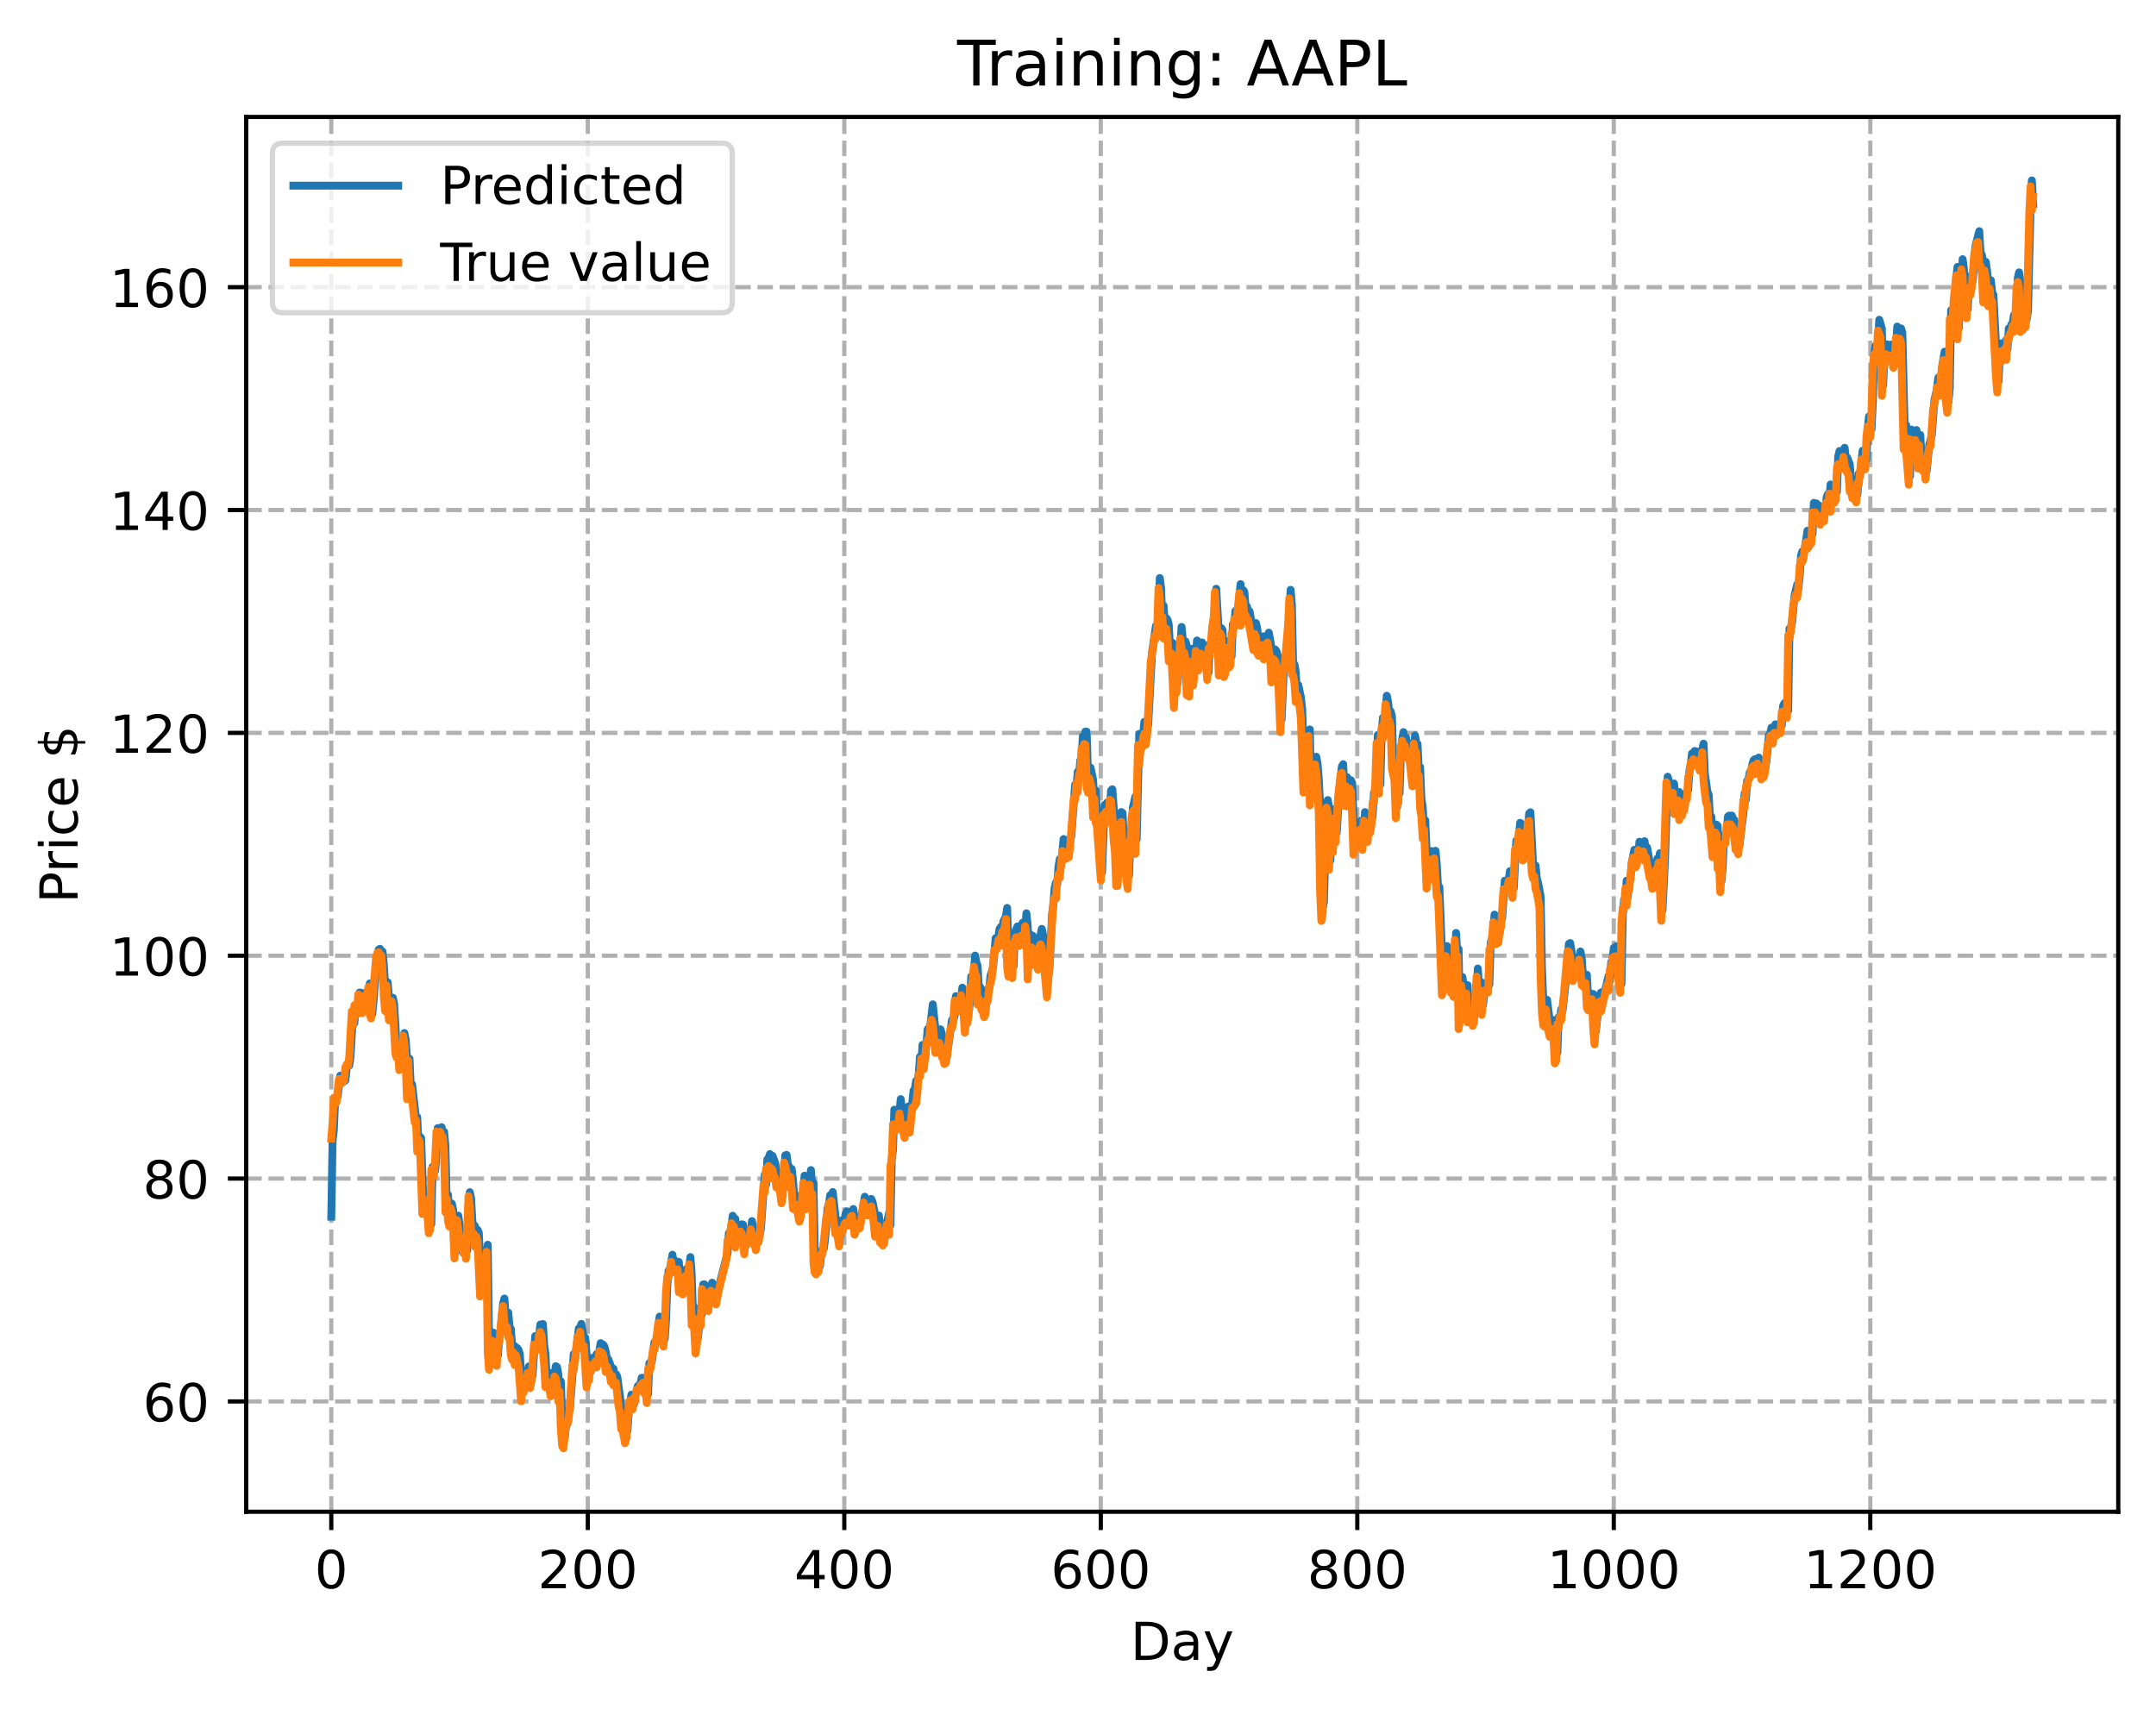 <?xml version="1.0" encoding="utf-8" standalone="no"?>
<!DOCTYPE svg PUBLIC "-//W3C//DTD SVG 1.1//EN"
  "http://www.w3.org/Graphics/SVG/1.1/DTD/svg11.dtd">
<!-- Created with matplotlib (https://matplotlib.org/) -->
<svg height="325.986pt" version="1.1" viewBox="0 0 411.286 325.986" width="411.286pt" xmlns="http://www.w3.org/2000/svg" xmlns:xlink="http://www.w3.org/1999/xlink">
 <defs>
  <style type="text/css">
*{stroke-linecap:butt;stroke-linejoin:round;}
  </style>
 </defs>
 <g id="figure_1">
  <g id="patch_1">
   <path d="M 0 325.986 
L 411.286 325.986 
L 411.286 0 
L 0 0 
z
" style="fill:#ffffff;"/>
  </g>
  <g id="axes_1">
   <g id="patch_2">
    <path d="M 46.966 288.43 
L 404.086 288.43 
L 404.086 22.318 
L 46.966 22.318 
z
" style="fill:#ffffff;"/>
   </g>
   <g id="matplotlib.axis_1">
    <g id="xtick_1">
     <g id="line2d_1">
      <path clip-path="url(#p8eaa6aca04)" d="M 63.198 288.43 
L 63.198 22.318 
" style="fill:none;stroke:#b0b0b0;stroke-dasharray:2.96,1.28;stroke-dashoffset:0;stroke-width:0.8;"/>
     </g>
     <g id="line2d_2">
      <defs>
       <path d="M 0 0 
L 0 3.5 
" id="m57b888779d" style="stroke:#000000;stroke-width:0.8;"/>
      </defs>
      <g>
       <use style="stroke:#000000;stroke-width:0.8;" x="63.198" xlink:href="#m57b888779d" y="288.43"/>
      </g>
     </g>
     <g id="text_1">
      <!-- 0 -->
      <defs>
       <path d="M 31.781 66.406 
Q 24.172 66.406 20.328 58.906 
Q 16.5 51.422 16.5 36.375 
Q 16.5 21.391 20.328 13.891 
Q 24.172 6.391 31.781 6.391 
Q 39.453 6.391 43.281 13.891 
Q 47.125 21.391 47.125 36.375 
Q 47.125 51.422 43.281 58.906 
Q 39.453 66.406 31.781 66.406 
z
M 31.781 74.219 
Q 44.047 74.219 50.516 64.516 
Q 56.984 54.828 56.984 36.375 
Q 56.984 17.969 50.516 8.266 
Q 44.047 -1.422 31.781 -1.422 
Q 19.531 -1.422 13.062 8.266 
Q 6.594 17.969 6.594 36.375 
Q 6.594 54.828 13.062 64.516 
Q 19.531 74.219 31.781 74.219 
z
" id="DejaVuSans-48"/>
      </defs>
      <g transform="translate(60.017 303.029)scale(0.1 -0.1)">
       <use xlink:href="#DejaVuSans-48"/>
      </g>
     </g>
    </g>
    <g id="xtick_2">
     <g id="line2d_3">
      <path clip-path="url(#p8eaa6aca04)" d="M 112.129 288.43 
L 112.129 22.318 
" style="fill:none;stroke:#b0b0b0;stroke-dasharray:2.96,1.28;stroke-dashoffset:0;stroke-width:0.8;"/>
     </g>
     <g id="line2d_4">
      <g>
       <use style="stroke:#000000;stroke-width:0.8;" x="112.129" xlink:href="#m57b888779d" y="288.43"/>
      </g>
     </g>
     <g id="text_2">
      <!-- 200 -->
      <defs>
       <path d="M 19.188 8.297 
L 53.609 8.297 
L 53.609 0 
L 7.328 0 
L 7.328 8.297 
Q 12.938 14.109 22.625 23.891 
Q 32.328 33.688 34.812 36.531 
Q 39.547 41.844 41.422 45.531 
Q 43.312 49.219 43.312 52.781 
Q 43.312 58.594 39.234 62.25 
Q 35.156 65.922 28.609 65.922 
Q 23.969 65.922 18.812 64.312 
Q 13.672 62.703 7.812 59.422 
L 7.812 69.391 
Q 13.766 71.781 18.938 73 
Q 24.125 74.219 28.422 74.219 
Q 39.75 74.219 46.484 68.547 
Q 53.219 62.891 53.219 53.422 
Q 53.219 48.922 51.531 44.891 
Q 49.859 40.875 45.406 35.406 
Q 44.188 33.984 37.641 27.219 
Q 31.109 20.453 19.188 8.297 
z
" id="DejaVuSans-50"/>
      </defs>
      <g transform="translate(102.585 303.029)scale(0.1 -0.1)">
       <use xlink:href="#DejaVuSans-50"/>
       <use x="63.623" xlink:href="#DejaVuSans-48"/>
       <use x="127.246" xlink:href="#DejaVuSans-48"/>
      </g>
     </g>
    </g>
    <g id="xtick_3">
     <g id="line2d_5">
      <path clip-path="url(#p8eaa6aca04)" d="M 161.06 288.43 
L 161.06 22.318 
" style="fill:none;stroke:#b0b0b0;stroke-dasharray:2.96,1.28;stroke-dashoffset:0;stroke-width:0.8;"/>
     </g>
     <g id="line2d_6">
      <g>
       <use style="stroke:#000000;stroke-width:0.8;" x="161.06" xlink:href="#m57b888779d" y="288.43"/>
      </g>
     </g>
     <g id="text_3">
      <!-- 400 -->
      <defs>
       <path d="M 37.797 64.312 
L 12.891 25.391 
L 37.797 25.391 
z
M 35.203 72.906 
L 47.609 72.906 
L 47.609 25.391 
L 58.016 25.391 
L 58.016 17.188 
L 47.609 17.188 
L 47.609 0 
L 37.797 0 
L 37.797 17.188 
L 4.891 17.188 
L 4.891 26.703 
z
" id="DejaVuSans-52"/>
      </defs>
      <g transform="translate(151.516 303.029)scale(0.1 -0.1)">
       <use xlink:href="#DejaVuSans-52"/>
       <use x="63.623" xlink:href="#DejaVuSans-48"/>
       <use x="127.246" xlink:href="#DejaVuSans-48"/>
      </g>
     </g>
    </g>
    <g id="xtick_4">
     <g id="line2d_7">
      <path clip-path="url(#p8eaa6aca04)" d="M 209.99 288.43 
L 209.99 22.318 
" style="fill:none;stroke:#b0b0b0;stroke-dasharray:2.96,1.28;stroke-dashoffset:0;stroke-width:0.8;"/>
     </g>
     <g id="line2d_8">
      <g>
       <use style="stroke:#000000;stroke-width:0.8;" x="209.99" xlink:href="#m57b888779d" y="288.43"/>
      </g>
     </g>
     <g id="text_4">
      <!-- 600 -->
      <defs>
       <path d="M 33.016 40.375 
Q 26.375 40.375 22.484 35.828 
Q 18.609 31.297 18.609 23.391 
Q 18.609 15.531 22.484 10.953 
Q 26.375 6.391 33.016 6.391 
Q 39.656 6.391 43.531 10.953 
Q 47.406 15.531 47.406 23.391 
Q 47.406 31.297 43.531 35.828 
Q 39.656 40.375 33.016 40.375 
z
M 52.594 71.297 
L 52.594 62.312 
Q 48.875 64.062 45.094 64.984 
Q 41.312 65.922 37.594 65.922 
Q 27.828 65.922 22.672 59.328 
Q 17.531 52.734 16.797 39.406 
Q 19.672 43.656 24.016 45.922 
Q 28.375 48.188 33.594 48.188 
Q 44.578 48.188 50.953 41.516 
Q 57.328 34.859 57.328 23.391 
Q 57.328 12.156 50.688 5.359 
Q 44.047 -1.422 33.016 -1.422 
Q 20.359 -1.422 13.672 8.266 
Q 6.984 17.969 6.984 36.375 
Q 6.984 53.656 15.188 63.938 
Q 23.391 74.219 37.203 74.219 
Q 40.922 74.219 44.703 73.484 
Q 48.484 72.75 52.594 71.297 
z
" id="DejaVuSans-54"/>
      </defs>
      <g transform="translate(200.446 303.029)scale(0.1 -0.1)">
       <use xlink:href="#DejaVuSans-54"/>
       <use x="63.623" xlink:href="#DejaVuSans-48"/>
       <use x="127.246" xlink:href="#DejaVuSans-48"/>
      </g>
     </g>
    </g>
    <g id="xtick_5">
     <g id="line2d_9">
      <path clip-path="url(#p8eaa6aca04)" d="M 258.921 288.43 
L 258.921 22.318 
" style="fill:none;stroke:#b0b0b0;stroke-dasharray:2.96,1.28;stroke-dashoffset:0;stroke-width:0.8;"/>
     </g>
     <g id="line2d_10">
      <g>
       <use style="stroke:#000000;stroke-width:0.8;" x="258.921" xlink:href="#m57b888779d" y="288.43"/>
      </g>
     </g>
     <g id="text_5">
      <!-- 800 -->
      <defs>
       <path d="M 31.781 34.625 
Q 24.75 34.625 20.719 30.859 
Q 16.703 27.094 16.703 20.516 
Q 16.703 13.922 20.719 10.156 
Q 24.75 6.391 31.781 6.391 
Q 38.812 6.391 42.859 10.172 
Q 46.922 13.969 46.922 20.516 
Q 46.922 27.094 42.891 30.859 
Q 38.875 34.625 31.781 34.625 
z
M 21.922 38.812 
Q 15.578 40.375 12.031 44.719 
Q 8.5 49.078 8.5 55.328 
Q 8.5 64.062 14.719 69.141 
Q 20.953 74.219 31.781 74.219 
Q 42.672 74.219 48.875 69.141 
Q 55.078 64.062 55.078 55.328 
Q 55.078 49.078 51.531 44.719 
Q 48 40.375 41.703 38.812 
Q 48.828 37.156 52.797 32.312 
Q 56.781 27.484 56.781 20.516 
Q 56.781 9.906 50.312 4.234 
Q 43.844 -1.422 31.781 -1.422 
Q 19.734 -1.422 13.25 4.234 
Q 6.781 9.906 6.781 20.516 
Q 6.781 27.484 10.781 32.312 
Q 14.797 37.156 21.922 38.812 
z
M 18.312 54.391 
Q 18.312 48.734 21.844 45.562 
Q 25.391 42.391 31.781 42.391 
Q 38.141 42.391 41.719 45.562 
Q 45.312 48.734 45.312 54.391 
Q 45.312 60.062 41.719 63.234 
Q 38.141 66.406 31.781 66.406 
Q 25.391 66.406 21.844 63.234 
Q 18.312 60.062 18.312 54.391 
z
" id="DejaVuSans-56"/>
      </defs>
      <g transform="translate(249.377 303.029)scale(0.1 -0.1)">
       <use xlink:href="#DejaVuSans-56"/>
       <use x="63.623" xlink:href="#DejaVuSans-48"/>
       <use x="127.246" xlink:href="#DejaVuSans-48"/>
      </g>
     </g>
    </g>
    <g id="xtick_6">
     <g id="line2d_11">
      <path clip-path="url(#p8eaa6aca04)" d="M 307.851 288.43 
L 307.851 22.318 
" style="fill:none;stroke:#b0b0b0;stroke-dasharray:2.96,1.28;stroke-dashoffset:0;stroke-width:0.8;"/>
     </g>
     <g id="line2d_12">
      <g>
       <use style="stroke:#000000;stroke-width:0.8;" x="307.851" xlink:href="#m57b888779d" y="288.43"/>
      </g>
     </g>
     <g id="text_6">
      <!-- 1000 -->
      <defs>
       <path d="M 12.406 8.297 
L 28.516 8.297 
L 28.516 63.922 
L 10.984 60.406 
L 10.984 69.391 
L 28.422 72.906 
L 38.281 72.906 
L 38.281 8.297 
L 54.391 8.297 
L 54.391 0 
L 12.406 0 
z
" id="DejaVuSans-49"/>
      </defs>
      <g transform="translate(295.126 303.029)scale(0.1 -0.1)">
       <use xlink:href="#DejaVuSans-49"/>
       <use x="63.623" xlink:href="#DejaVuSans-48"/>
       <use x="127.246" xlink:href="#DejaVuSans-48"/>
       <use x="190.869" xlink:href="#DejaVuSans-48"/>
      </g>
     </g>
    </g>
    <g id="xtick_7">
     <g id="line2d_13">
      <path clip-path="url(#p8eaa6aca04)" d="M 356.782 288.43 
L 356.782 22.318 
" style="fill:none;stroke:#b0b0b0;stroke-dasharray:2.96,1.28;stroke-dashoffset:0;stroke-width:0.8;"/>
     </g>
     <g id="line2d_14">
      <g>
       <use style="stroke:#000000;stroke-width:0.8;" x="356.782" xlink:href="#m57b888779d" y="288.43"/>
      </g>
     </g>
     <g id="text_7">
      <!-- 1200 -->
      <g transform="translate(344.057 303.029)scale(0.1 -0.1)">
       <use xlink:href="#DejaVuSans-49"/>
       <use x="63.623" xlink:href="#DejaVuSans-50"/>
       <use x="127.246" xlink:href="#DejaVuSans-48"/>
       <use x="190.869" xlink:href="#DejaVuSans-48"/>
      </g>
     </g>
    </g>
    <g id="text_8">
     <!-- Day -->
     <defs>
      <path d="M 19.672 64.797 
L 19.672 8.109 
L 31.594 8.109 
Q 46.688 8.109 53.688 14.938 
Q 60.688 21.781 60.688 36.531 
Q 60.688 51.172 53.688 57.984 
Q 46.688 64.797 31.594 64.797 
z
M 9.812 72.906 
L 30.078 72.906 
Q 51.266 72.906 61.172 64.094 
Q 71.094 55.281 71.094 36.531 
Q 71.094 17.672 61.125 8.828 
Q 51.172 0 30.078 0 
L 9.812 0 
z
" id="DejaVuSans-68"/>
      <path d="M 34.281 27.484 
Q 23.391 27.484 19.188 25 
Q 14.984 22.516 14.984 16.5 
Q 14.984 11.719 18.141 8.906 
Q 21.297 6.109 26.703 6.109 
Q 34.188 6.109 38.703 11.406 
Q 43.219 16.703 43.219 25.484 
L 43.219 27.484 
z
M 52.203 31.203 
L 52.203 0 
L 43.219 0 
L 43.219 8.297 
Q 40.141 3.328 35.547 0.953 
Q 30.953 -1.422 24.312 -1.422 
Q 15.922 -1.422 10.953 3.297 
Q 6 8.016 6 15.922 
Q 6 25.141 12.172 29.828 
Q 18.359 34.516 30.609 34.516 
L 43.219 34.516 
L 43.219 35.406 
Q 43.219 41.609 39.141 45 
Q 35.062 48.391 27.688 48.391 
Q 23 48.391 18.547 47.266 
Q 14.109 46.141 10.016 43.891 
L 10.016 52.203 
Q 14.938 54.109 19.578 55.047 
Q 24.219 56 28.609 56 
Q 40.484 56 46.344 49.844 
Q 52.203 43.703 52.203 31.203 
z
" id="DejaVuSans-97"/>
      <path d="M 32.172 -5.078 
Q 28.375 -14.844 24.75 -17.812 
Q 21.141 -20.797 15.094 -20.797 
L 7.906 -20.797 
L 7.906 -13.281 
L 13.188 -13.281 
Q 16.891 -13.281 18.938 -11.516 
Q 21 -9.766 23.484 -3.219 
L 25.094 0.875 
L 2.984 54.688 
L 12.5 54.688 
L 29.594 11.922 
L 46.688 54.688 
L 56.203 54.688 
z
" id="DejaVuSans-121"/>
     </defs>
     <g transform="translate(215.652 316.707)scale(0.1 -0.1)">
      <use xlink:href="#DejaVuSans-68"/>
      <use x="77.002" xlink:href="#DejaVuSans-97"/>
      <use x="138.281" xlink:href="#DejaVuSans-121"/>
     </g>
    </g>
   </g>
   <g id="matplotlib.axis_2">
    <g id="ytick_1">
     <g id="line2d_15">
      <path clip-path="url(#p8eaa6aca04)" d="M 46.966 267.384 
L 404.086 267.384 
" style="fill:none;stroke:#b0b0b0;stroke-dasharray:2.96,1.28;stroke-dashoffset:0;stroke-width:0.8;"/>
     </g>
     <g id="line2d_16">
      <defs>
       <path d="M 0 0 
L -3.5 0 
" id="mba63165675" style="stroke:#000000;stroke-width:0.8;"/>
      </defs>
      <g>
       <use style="stroke:#000000;stroke-width:0.8;" x="46.966" xlink:href="#mba63165675" y="267.384"/>
      </g>
     </g>
     <g id="text_9">
      <!-- 60 -->
      <g transform="translate(27.241 271.183)scale(0.1 -0.1)">
       <use xlink:href="#DejaVuSans-54"/>
       <use x="63.623" xlink:href="#DejaVuSans-48"/>
      </g>
     </g>
    </g>
    <g id="ytick_2">
     <g id="line2d_17">
      <path clip-path="url(#p8eaa6aca04)" d="M 46.966 224.865 
L 404.086 224.865 
" style="fill:none;stroke:#b0b0b0;stroke-dasharray:2.96,1.28;stroke-dashoffset:0;stroke-width:0.8;"/>
     </g>
     <g id="line2d_18">
      <g>
       <use style="stroke:#000000;stroke-width:0.8;" x="46.966" xlink:href="#mba63165675" y="224.865"/>
      </g>
     </g>
     <g id="text_10">
      <!-- 80 -->
      <g transform="translate(27.241 228.664)scale(0.1 -0.1)">
       <use xlink:href="#DejaVuSans-56"/>
       <use x="63.623" xlink:href="#DejaVuSans-48"/>
      </g>
     </g>
    </g>
    <g id="ytick_3">
     <g id="line2d_19">
      <path clip-path="url(#p8eaa6aca04)" d="M 46.966 182.346 
L 404.086 182.346 
" style="fill:none;stroke:#b0b0b0;stroke-dasharray:2.96,1.28;stroke-dashoffset:0;stroke-width:0.8;"/>
     </g>
     <g id="line2d_20">
      <g>
       <use style="stroke:#000000;stroke-width:0.8;" x="46.966" xlink:href="#mba63165675" y="182.346"/>
      </g>
     </g>
     <g id="text_11">
      <!-- 100 -->
      <g transform="translate(20.878 186.145)scale(0.1 -0.1)">
       <use xlink:href="#DejaVuSans-49"/>
       <use x="63.623" xlink:href="#DejaVuSans-48"/>
       <use x="127.246" xlink:href="#DejaVuSans-48"/>
      </g>
     </g>
    </g>
    <g id="ytick_4">
     <g id="line2d_21">
      <path clip-path="url(#p8eaa6aca04)" d="M 46.966 139.827 
L 404.086 139.827 
" style="fill:none;stroke:#b0b0b0;stroke-dasharray:2.96,1.28;stroke-dashoffset:0;stroke-width:0.8;"/>
     </g>
     <g id="line2d_22">
      <g>
       <use style="stroke:#000000;stroke-width:0.8;" x="46.966" xlink:href="#mba63165675" y="139.827"/>
      </g>
     </g>
     <g id="text_12">
      <!-- 120 -->
      <g transform="translate(20.878 143.626)scale(0.1 -0.1)">
       <use xlink:href="#DejaVuSans-49"/>
       <use x="63.623" xlink:href="#DejaVuSans-50"/>
       <use x="127.246" xlink:href="#DejaVuSans-48"/>
      </g>
     </g>
    </g>
    <g id="ytick_5">
     <g id="line2d_23">
      <path clip-path="url(#p8eaa6aca04)" d="M 46.966 97.308 
L 404.086 97.308 
" style="fill:none;stroke:#b0b0b0;stroke-dasharray:2.96,1.28;stroke-dashoffset:0;stroke-width:0.8;"/>
     </g>
     <g id="line2d_24">
      <g>
       <use style="stroke:#000000;stroke-width:0.8;" x="46.966" xlink:href="#mba63165675" y="97.308"/>
      </g>
     </g>
     <g id="text_13">
      <!-- 140 -->
      <g transform="translate(20.878 101.107)scale(0.1 -0.1)">
       <use xlink:href="#DejaVuSans-49"/>
       <use x="63.623" xlink:href="#DejaVuSans-52"/>
       <use x="127.246" xlink:href="#DejaVuSans-48"/>
      </g>
     </g>
    </g>
    <g id="ytick_6">
     <g id="line2d_25">
      <path clip-path="url(#p8eaa6aca04)" d="M 46.966 54.789 
L 404.086 54.789 
" style="fill:none;stroke:#b0b0b0;stroke-dasharray:2.96,1.28;stroke-dashoffset:0;stroke-width:0.8;"/>
     </g>
     <g id="line2d_26">
      <g>
       <use style="stroke:#000000;stroke-width:0.8;" x="46.966" xlink:href="#mba63165675" y="54.789"/>
      </g>
     </g>
     <g id="text_14">
      <!-- 160 -->
      <g transform="translate(20.878 58.588)scale(0.1 -0.1)">
       <use xlink:href="#DejaVuSans-49"/>
       <use x="63.623" xlink:href="#DejaVuSans-54"/>
       <use x="127.246" xlink:href="#DejaVuSans-48"/>
      </g>
     </g>
    </g>
    <g id="text_15">
     <!-- Price $ -->
     <defs>
      <path d="M 19.672 64.797 
L 19.672 37.406 
L 32.078 37.406 
Q 38.969 37.406 42.719 40.969 
Q 46.484 44.531 46.484 51.125 
Q 46.484 57.672 42.719 61.234 
Q 38.969 64.797 32.078 64.797 
z
M 9.812 72.906 
L 32.078 72.906 
Q 44.344 72.906 50.609 67.359 
Q 56.891 61.812 56.891 51.125 
Q 56.891 40.328 50.609 34.812 
Q 44.344 29.297 32.078 29.297 
L 19.672 29.297 
L 19.672 0 
L 9.812 0 
z
" id="DejaVuSans-80"/>
      <path d="M 41.109 46.297 
Q 39.594 47.172 37.812 47.578 
Q 36.031 48 33.891 48 
Q 26.266 48 22.188 43.047 
Q 18.109 38.094 18.109 28.812 
L 18.109 0 
L 9.078 0 
L 9.078 54.688 
L 18.109 54.688 
L 18.109 46.188 
Q 20.953 51.172 25.484 53.578 
Q 30.031 56 36.531 56 
Q 37.453 56 38.578 55.875 
Q 39.703 55.766 41.062 55.516 
z
" id="DejaVuSans-114"/>
      <path d="M 9.422 54.688 
L 18.406 54.688 
L 18.406 0 
L 9.422 0 
z
M 9.422 75.984 
L 18.406 75.984 
L 18.406 64.594 
L 9.422 64.594 
z
" id="DejaVuSans-105"/>
      <path d="M 48.781 52.594 
L 48.781 44.188 
Q 44.969 46.297 41.141 47.344 
Q 37.312 48.391 33.406 48.391 
Q 24.656 48.391 19.812 42.844 
Q 14.984 37.312 14.984 27.297 
Q 14.984 17.281 19.812 11.734 
Q 24.656 6.203 33.406 6.203 
Q 37.312 6.203 41.141 7.25 
Q 44.969 8.297 48.781 10.406 
L 48.781 2.094 
Q 45.016 0.344 40.984 -0.531 
Q 36.969 -1.422 32.422 -1.422 
Q 20.062 -1.422 12.781 6.344 
Q 5.516 14.109 5.516 27.297 
Q 5.516 40.672 12.859 48.328 
Q 20.219 56 33.016 56 
Q 37.156 56 41.109 55.141 
Q 45.062 54.297 48.781 52.594 
z
" id="DejaVuSans-99"/>
      <path d="M 56.203 29.594 
L 56.203 25.203 
L 14.891 25.203 
Q 15.484 15.922 20.484 11.062 
Q 25.484 6.203 34.422 6.203 
Q 39.594 6.203 44.453 7.469 
Q 49.312 8.734 54.109 11.281 
L 54.109 2.781 
Q 49.266 0.734 44.188 -0.344 
Q 39.109 -1.422 33.891 -1.422 
Q 20.797 -1.422 13.156 6.188 
Q 5.516 13.812 5.516 26.812 
Q 5.516 40.234 12.766 48.109 
Q 20.016 56 32.328 56 
Q 43.359 56 49.781 48.891 
Q 56.203 41.797 56.203 29.594 
z
M 47.219 32.234 
Q 47.125 39.594 43.094 43.984 
Q 39.062 48.391 32.422 48.391 
Q 24.906 48.391 20.391 44.141 
Q 15.875 39.891 15.188 32.172 
z
" id="DejaVuSans-101"/>
      <path id="DejaVuSans-32"/>
      <path d="M 33.797 -14.703 
L 28.906 -14.703 
L 28.859 0 
Q 23.734 0.094 18.609 1.188 
Q 13.484 2.297 8.297 4.5 
L 8.297 13.281 
Q 13.281 10.156 18.375 8.562 
Q 23.484 6.984 28.906 6.938 
L 28.906 29.203 
Q 18.109 30.953 13.203 35.156 
Q 8.297 39.359 8.297 46.688 
Q 8.297 54.641 13.625 59.219 
Q 18.953 63.812 28.906 64.5 
L 28.906 75.984 
L 33.797 75.984 
L 33.797 64.656 
Q 38.328 64.453 42.578 63.688 
Q 46.828 62.938 50.875 61.625 
L 50.875 53.078 
Q 46.828 55.125 42.547 56.25 
Q 38.281 57.375 33.797 57.562 
L 33.797 36.719 
Q 44.875 35.016 50.094 30.609 
Q 55.328 26.219 55.328 18.609 
Q 55.328 10.359 49.781 5.594 
Q 44.234 0.828 33.797 0.094 
z
M 28.906 37.594 
L 28.906 57.625 
Q 23.25 56.984 20.266 54.391 
Q 17.281 51.812 17.281 47.516 
Q 17.281 43.312 20.031 40.969 
Q 22.797 38.625 28.906 37.594 
z
M 33.797 28.219 
L 33.797 7.078 
Q 39.984 7.906 43.141 10.594 
Q 46.297 13.281 46.297 17.672 
Q 46.297 21.969 43.281 24.5 
Q 40.281 27.047 33.797 28.219 
z
" id="DejaVuSans-36"/>
     </defs>
     <g transform="translate(14.798 172.342)rotate(-90)scale(0.1 -0.1)">
      <use xlink:href="#DejaVuSans-80"/>
      <use x="58.553" xlink:href="#DejaVuSans-114"/>
      <use x="99.666" xlink:href="#DejaVuSans-105"/>
      <use x="127.449" xlink:href="#DejaVuSans-99"/>
      <use x="182.43" xlink:href="#DejaVuSans-101"/>
      <use x="243.953" xlink:href="#DejaVuSans-32"/>
      <use x="275.74" xlink:href="#DejaVuSans-36"/>
     </g>
    </g>
   </g>
   <g id="line2d_27">
    <path clip-path="url(#p8eaa6aca04)" d="M 63.198 232.139 
L 63.443 217.673 
L 63.688 215.555 
L 63.932 209.965 
L 64.177 209.728 
L 64.422 209.17 
L 64.911 205.229 
L 65.4 206.465 
L 65.89 206.149 
L 66.134 203.801 
L 66.379 203.148 
L 66.623 203.3 
L 66.868 201.651 
L 67.357 193.042 
L 67.602 195.221 
L 67.847 191.691 
L 68.091 193.09 
L 68.336 192.976 
L 68.581 189.377 
L 68.825 189.381 
L 69.07 189.773 
L 69.315 192.463 
L 69.559 192.216 
L 69.804 189.401 
L 70.049 190.487 
L 70.538 187.63 
L 70.783 192.471 
L 71.027 193.477 
L 71.272 190.879 
L 71.761 184.488 
L 72.006 181.948 
L 72.251 181.17 
L 72.495 181.025 
L 72.74 181.937 
L 72.984 181.561 
L 73.229 184.153 
L 73.718 191.83 
L 73.963 187.424 
L 74.452 193.704 
L 74.697 193.277 
L 74.942 190.365 
L 75.186 191.519 
L 75.676 199.855 
L 75.92 200.74 
L 76.165 199.375 
L 76.41 202.958 
L 76.654 202.81 
L 76.899 201.37 
L 77.144 197.096 
L 77.388 198.306 
L 77.633 201.795 
L 77.878 208.398 
L 78.122 201.999 
L 78.367 207.374 
L 78.611 206.896 
L 79.345 213.215 
L 79.59 213.119 
L 79.835 218.645 
L 80.079 216.847 
L 80.324 217.109 
L 80.813 230.252 
L 81.058 228.006 
L 81.303 228.816 
L 81.547 228.963 
L 81.792 230.773 
L 82.037 234.048 
L 82.281 233.537 
L 82.526 222.626 
L 82.771 223.637 
L 83.015 223.329 
L 83.26 220.275 
L 83.505 215.227 
L 83.749 216.281 
L 83.994 216.735 
L 84.239 215.057 
L 84.483 216.245 
L 84.728 215.946 
L 84.972 218.728 
L 85.217 229.5 
L 85.462 227.953 
L 85.706 231.877 
L 85.951 232.939 
L 86.196 229.634 
L 86.44 230.807 
L 86.685 233.155 
L 86.93 238.946 
L 87.174 236.643 
L 87.419 231.942 
L 87.908 235.407 
L 88.153 236.268 
L 88.398 235.342 
L 88.642 237.607 
L 88.887 237.339 
L 89.132 238.58 
L 89.621 227.459 
L 89.866 228.587 
L 90.11 232.976 
L 90.355 234.254 
L 90.599 233.901 
L 90.844 235.9 
L 91.089 234.642 
L 91.333 235.128 
L 91.823 244.872 
L 92.067 239.653 
L 92.312 240.986 
L 92.557 241.588 
L 92.801 239.926 
L 93.046 237.488 
L 93.291 255.621 
L 93.535 259.1 
L 94.025 254.231 
L 94.759 255.36 
L 95.003 258.541 
L 95.248 254.388 
L 95.493 253.753 
L 95.982 248.605 
L 96.227 247.755 
L 96.471 251.4 
L 96.716 250.638 
L 96.96 250.439 
L 97.205 253.257 
L 97.45 253.531 
L 97.694 256.9 
L 97.939 257.407 
L 98.184 256.818 
L 98.428 258.856 
L 98.673 257.207 
L 98.918 257.567 
L 99.162 258.348 
L 99.652 265.602 
L 99.896 262.768 
L 100.141 263.548 
L 100.386 262.017 
L 100.63 262.8 
L 100.875 260.723 
L 101.12 263.503 
L 101.364 263.389 
L 101.609 262.271 
L 102.098 254.913 
L 102.343 255.72 
L 102.587 256.075 
L 102.832 254.932 
L 103.077 252.704 
L 103.321 252.888 
L 103.566 252.618 
L 103.811 256.601 
L 104.055 258.323 
L 104.3 263.145 
L 104.545 262.127 
L 104.789 261.899 
L 105.034 262.755 
L 105.279 264.269 
L 105.768 263.04 
L 106.013 260.659 
L 106.257 260.823 
L 106.502 262.13 
L 106.747 265.307 
L 106.991 263.55 
L 107.236 270.593 
L 107.481 273.71 
L 107.725 274.294 
L 108.215 269.894 
L 108.704 268.937 
L 109.193 262.46 
L 109.438 258.35 
L 109.682 259.441 
L 110.416 253.45 
L 110.661 253.418 
L 110.906 252.595 
L 111.395 255.46 
L 111.64 255.211 
L 111.884 258.244 
L 112.129 262.732 
L 112.374 261.577 
L 112.618 261.777 
L 112.863 259.089 
L 113.108 259.567 
L 113.352 259.065 
L 113.597 258.842 
L 113.842 258.338 
L 114.086 259.171 
L 114.575 256.26 
L 114.82 256.614 
L 115.065 256.545 
L 115.309 256.938 
L 115.554 257.893 
L 115.799 259.34 
L 116.043 259.349 
L 116.533 260.661 
L 116.777 261.747 
L 117.022 261.124 
L 117.267 262.86 
L 117.511 262.173 
L 117.756 262.643 
L 118.49 268.163 
L 118.735 271.32 
L 118.979 271.173 
L 119.469 273.513 
L 119.713 272.848 
L 119.958 269.19 
L 120.447 266.095 
L 120.692 267.465 
L 120.936 267.892 
L 121.181 265.875 
L 121.426 265.562 
L 121.67 264.451 
L 122.16 264.013 
L 122.404 262.877 
L 122.894 262.897 
L 123.138 264.124 
L 123.383 264.053 
L 123.628 265.989 
L 123.872 260.074 
L 124.117 260.376 
L 124.362 259.71 
L 124.851 256.088 
L 125.096 256.063 
L 125.34 255.077 
L 125.83 251.199 
L 126.074 252.211 
L 126.319 252.275 
L 126.808 255.483 
L 127.053 251.952 
L 127.297 245.342 
L 127.542 242.458 
L 127.787 242.363 
L 128.276 239.396 
L 128.521 241.133 
L 128.765 240.682 
L 129.01 240.631 
L 129.255 241.179 
L 129.499 240.768 
L 129.744 244.635 
L 129.989 244.141 
L 130.233 244.044 
L 130.478 245.214 
L 130.723 244.92 
L 130.967 242.093 
L 131.212 242.949 
L 131.457 242.19 
L 131.701 239.847 
L 131.946 243.067 
L 132.191 250.664 
L 132.435 249.403 
L 132.68 251.766 
L 132.924 256.08 
L 133.169 255.076 
L 133.658 249.952 
L 133.903 250.798 
L 134.148 245.067 
L 134.392 245.063 
L 134.637 246.923 
L 134.882 245.772 
L 135.126 246.59 
L 135.371 248.32 
L 135.616 245.477 
L 135.86 244.73 
L 136.105 246.261 
L 136.35 246.686 
L 136.594 245.474 
L 136.839 246.898 
L 137.573 243.784 
L 138.796 239.083 
L 139.041 235.277 
L 139.285 235.493 
L 139.53 234.072 
L 139.775 231.956 
L 140.019 233.634 
L 140.264 232.534 
L 140.509 236.182 
L 140.753 233.896 
L 141.243 235.414 
L 141.487 233.592 
L 141.732 233.64 
L 141.977 235.045 
L 142.221 237.79 
L 142.466 235.566 
L 142.711 236.049 
L 142.955 235.346 
L 143.2 235.568 
L 143.445 232.978 
L 143.689 234.04 
L 143.934 235.908 
L 144.178 235.501 
L 144.423 236.855 
L 144.668 235.107 
L 144.912 235.659 
L 145.157 234.437 
L 145.646 227.469 
L 145.891 224.109 
L 146.136 226.063 
L 146.38 221.194 
L 146.625 220.975 
L 146.87 220.189 
L 147.114 223.14 
L 147.359 220.516 
L 147.848 221.805 
L 148.338 224.617 
L 148.582 223.796 
L 148.827 224.102 
L 149.316 226.731 
L 149.561 225.57 
L 149.806 220.43 
L 150.05 220.344 
L 150.295 222.129 
L 150.539 222.604 
L 150.784 224.146 
L 151.029 223.024 
L 151.273 225.118 
L 151.518 228.339 
L 151.763 228.247 
L 152.007 229.269 
L 152.252 228.259 
L 152.497 230.209 
L 152.741 231.105 
L 152.986 230.847 
L 153.475 224.311 
L 153.72 225.377 
L 153.965 228.617 
L 154.209 226.317 
L 154.454 225.631 
L 154.699 223.239 
L 154.943 226.853 
L 155.188 225.655 
L 155.433 239.497 
L 155.677 241.875 
L 155.922 242.205 
L 156.166 241.703 
L 156.411 241.573 
L 156.656 239.449 
L 156.9 238.367 
L 157.145 238.235 
L 157.39 236.486 
L 157.879 230.554 
L 158.124 229.776 
L 158.368 228.043 
L 158.613 228.177 
L 158.858 227.431 
L 159.592 234.067 
L 159.836 233.16 
L 160.326 235.942 
L 160.57 232.837 
L 161.06 233.177 
L 161.304 231.579 
L 161.549 231.108 
L 161.794 231.334 
L 162.038 232.214 
L 162.283 232.571 
L 162.527 231.17 
L 162.772 230.664 
L 163.261 233.895 
L 163.751 232.425 
L 163.995 232.387 
L 164.24 232.797 
L 164.974 228.329 
L 165.219 229.427 
L 165.708 230.183 
L 165.953 229.138 
L 166.197 228.748 
L 166.442 229.316 
L 166.931 231.677 
L 167.176 233.865 
L 167.421 233.909 
L 167.665 231.92 
L 167.91 234.182 
L 168.154 234.663 
L 168.399 234.203 
L 168.644 235.501 
L 168.888 234.768 
L 169.622 231.333 
L 169.867 233.757 
L 170.112 221.208 
L 170.356 219.309 
L 170.601 211.723 
L 170.846 212.348 
L 171.09 212.347 
L 171.335 212.587 
L 171.58 212.141 
L 171.824 209.706 
L 172.069 211.701 
L 172.803 214.382 
L 173.048 212.093 
L 173.292 211.11 
L 173.537 211.301 
L 173.782 212.682 
L 174.271 208.079 
L 174.515 207.801 
L 174.76 206.219 
L 175.005 206.455 
L 175.249 204.991 
L 175.494 201.623 
L 175.739 203.034 
L 175.983 199.361 
L 176.228 199.994 
L 176.473 202.048 
L 176.962 196.383 
L 177.451 195.845 
L 177.941 191.619 
L 178.675 198.541 
L 178.919 196.604 
L 179.164 197.05 
L 179.409 196.383 
L 179.653 197.193 
L 179.898 199.562 
L 180.387 201.302 
L 180.632 201.398 
L 181.61 194.579 
L 181.855 194.641 
L 182.1 193.866 
L 182.344 190.058 
L 182.589 190.712 
L 182.834 190.776 
L 183.078 191.696 
L 183.323 191.077 
L 183.568 188.44 
L 183.812 190.827 
L 184.057 191.942 
L 184.302 194.861 
L 184.546 192.022 
L 184.791 193.169 
L 185.036 191.271 
L 185.28 186.299 
L 185.525 186.389 
L 185.77 185.527 
L 186.014 182.317 
L 186.259 183.624 
L 186.503 184.299 
L 186.748 189.47 
L 186.993 188.331 
L 187.971 191.935 
L 188.216 191.404 
L 188.461 188.659 
L 188.705 188.671 
L 188.95 186.197 
L 189.439 184.657 
L 189.929 178.994 
L 190.173 179.103 
L 190.418 179.061 
L 190.663 177.267 
L 190.907 176.87 
L 191.152 178.635 
L 191.397 175.814 
L 191.886 174.89 
L 192.13 173.224 
L 192.375 182.172 
L 192.62 183.864 
L 192.864 182.306 
L 193.354 184.33 
L 193.598 177.94 
L 194.088 176.747 
L 194.332 176.788 
L 194.577 177.852 
L 195.066 176.046 
L 195.311 178.103 
L 195.556 177.569 
L 195.8 174.241 
L 196.045 176.573 
L 196.29 184.251 
L 196.534 178.252 
L 196.779 179.959 
L 197.024 178.562 
L 197.268 181.736 
L 197.513 179.836 
L 197.758 180.606 
L 198.002 180.393 
L 198.247 182.05 
L 198.491 178.418 
L 198.736 177.222 
L 199.225 179.628 
L 199.959 186.415 
L 200.204 184.686 
L 200.693 174.423 
L 200.938 172.631 
L 201.183 169.424 
L 201.427 168.39 
L 201.672 168.764 
L 201.917 165.386 
L 202.161 163.901 
L 202.406 165.162 
L 202.895 160.074 
L 203.14 161.528 
L 203.385 160.728 
L 203.629 161.712 
L 203.874 160.687 
L 204.118 160.52 
L 204.363 159.605 
L 205.097 149.683 
L 205.342 150.411 
L 205.586 147.244 
L 205.831 148.133 
L 206.076 145.065 
L 206.32 144.806 
L 206.565 140.47 
L 206.81 142.255 
L 207.054 139.586 
L 207.299 139.612 
L 207.544 147.627 
L 207.788 149.111 
L 208.033 146.464 
L 208.522 148.769 
L 208.767 153.821 
L 209.012 150.772 
L 209.256 155.391 
L 209.501 156.014 
L 210.235 166.427 
L 210.724 153.558 
L 210.969 155.525 
L 211.213 153.118 
L 211.458 153.047 
L 211.703 154.545 
L 211.947 150.828 
L 212.192 150.582 
L 212.926 160.339 
L 213.171 166.83 
L 213.415 167.005 
L 213.66 163.846 
L 213.905 154.928 
L 214.149 155.096 
L 214.394 160.662 
L 214.639 158.695 
L 214.883 159.083 
L 215.128 164.936 
L 215.373 167.068 
L 215.617 161.315 
L 215.862 159.776 
L 216.106 154.031 
L 216.596 151.967 
L 216.84 160.142 
L 217.33 140.029 
L 217.574 143.201 
L 217.819 140.28 
L 218.064 140.11 
L 218.308 137.708 
L 218.553 138.107 
L 218.798 139.583 
L 219.042 138.135 
L 219.776 124.414 
L 220.51 119.392 
L 220.755 119.848 
L 221 117.85 
L 221.244 110.288 
L 221.489 112.155 
L 221.734 118.672 
L 221.978 115.569 
L 222.223 119.276 
L 222.467 117.908 
L 222.712 118.218 
L 222.957 119.164 
L 223.201 123.789 
L 223.446 123.501 
L 223.691 122.656 
L 224.18 132.218 
L 224.425 128.914 
L 224.669 130.269 
L 225.403 119.61 
L 225.893 124.68 
L 226.137 122.373 
L 226.382 123.131 
L 226.627 130.14 
L 226.871 128.171 
L 227.116 130.429 
L 227.361 123.778 
L 227.605 127.74 
L 227.85 128.241 
L 228.094 125.823 
L 228.339 122.197 
L 228.584 124.764 
L 228.828 125.871 
L 229.073 123.731 
L 229.318 122.576 
L 229.807 124.506 
L 230.052 123.276 
L 230.296 125.176 
L 230.541 128.34 
L 230.786 122.834 
L 231.03 123.837 
L 231.52 118.559 
L 231.764 117.442 
L 232.009 112.33 
L 232.498 120.569 
L 232.743 127.347 
L 232.988 119.849 
L 233.232 120.242 
L 233.477 126.013 
L 233.722 128.06 
L 233.966 127.327 
L 234.211 122.368 
L 234.455 124.832 
L 234.7 125.66 
L 234.945 125.227 
L 235.189 119.088 
L 235.434 119.583 
L 235.679 116.553 
L 235.923 116.366 
L 236.168 116.565 
L 236.657 111.442 
L 236.902 117.481 
L 237.147 112.579 
L 237.391 112.973 
L 237.636 116.358 
L 237.881 115.709 
L 238.125 116.918 
L 238.37 116.632 
L 239.349 122.085 
L 239.593 118.886 
L 239.838 119.908 
L 240.082 122.841 
L 240.327 123.319 
L 240.572 121.643 
L 240.816 122.223 
L 241.061 121.398 
L 241.306 124.041 
L 241.55 121.734 
L 241.795 123.035 
L 242.04 120.701 
L 242.529 123.386 
L 242.774 128.426 
L 243.263 123.921 
L 243.508 124.262 
L 243.997 126.047 
L 244.486 137.302 
L 244.976 126.109 
L 245.22 126.293 
L 245.954 117.77 
L 246.199 112.537 
L 246.443 115.398 
L 246.688 127.033 
L 246.933 126.742 
L 247.177 128.149 
L 247.422 132.269 
L 247.667 130.699 
L 248.156 132.973 
L 248.401 135.157 
L 248.89 149.21 
L 249.135 147.525 
L 249.379 148.052 
L 249.624 147.509 
L 249.869 139.174 
L 250.113 151.732 
L 250.358 148.547 
L 250.603 148.448 
L 250.847 147.004 
L 251.092 144.38 
L 251.337 145.641 
L 251.581 148.789 
L 251.826 153.634 
L 252.07 167.83 
L 252.315 173.231 
L 252.56 172.154 
L 253.049 153.419 
L 253.294 152.648 
L 253.538 154 
L 253.783 164.187 
L 254.028 154.342 
L 254.517 160.84 
L 254.762 154.737 
L 255.006 158.882 
L 255.496 150.627 
L 255.985 146.212 
L 256.23 145.807 
L 256.474 150.916 
L 256.719 151.976 
L 256.964 148.272 
L 257.208 152.133 
L 257.697 148.859 
L 257.942 149.357 
L 258.431 161.221 
L 258.676 158.622 
L 258.921 160.202 
L 259.41 157.541 
L 259.655 156.6 
L 259.899 157.794 
L 260.144 160.393 
L 260.389 154.936 
L 260.633 156.008 
L 260.878 155.477 
L 261.123 158.83 
L 261.367 155.425 
L 261.612 156.918 
L 261.857 155.577 
L 262.101 151.244 
L 262.346 151.422 
L 262.591 147.528 
L 262.835 140.223 
L 263.08 148.198 
L 263.325 149.689 
L 263.569 139.842 
L 263.814 136.933 
L 264.058 139.124 
L 264.548 132.741 
L 264.792 133.904 
L 265.037 136.233 
L 265.282 135.717 
L 265.526 136.601 
L 265.771 144.667 
L 266.016 146.271 
L 266.26 146.851 
L 266.505 154.041 
L 266.75 150.368 
L 266.994 151.346 
L 267.239 143.578 
L 267.484 141.012 
L 267.728 139.681 
L 267.973 142.638 
L 268.218 140.694 
L 268.462 142.099 
L 268.707 142.641 
L 268.952 141.837 
L 269.441 145.729 
L 269.685 148.042 
L 269.93 140.311 
L 270.175 141.757 
L 270.419 141.955 
L 270.664 147.518 
L 270.909 146.36 
L 271.153 152.441 
L 271.398 153.925 
L 271.643 158.173 
L 271.887 156.502 
L 272.377 167.709 
L 272.621 164.766 
L 272.866 164.925 
L 273.111 162.379 
L 273.355 163.597 
L 273.6 166.017 
L 273.845 162.325 
L 274.089 164.891 
L 274.334 169.423 
L 274.579 169.232 
L 275.313 187.694 
L 275.557 186.742 
L 276.046 180.508 
L 276.291 185.925 
L 276.536 181.51 
L 276.78 186.385 
L 277.025 187.699 
L 277.27 187.6 
L 277.514 188.402 
L 277.759 177.99 
L 278.004 182.06 
L 278.248 181.064 
L 278.493 194.294 
L 278.738 192.816 
L 278.982 186.411 
L 279.227 188.475 
L 279.472 192.16 
L 279.716 188.521 
L 279.961 187.957 
L 280.206 193.193 
L 280.45 191.385 
L 280.695 191.329 
L 281.184 194.056 
L 281.429 193.532 
L 281.918 184.782 
L 282.163 188.676 
L 282.407 189.32 
L 282.652 187.447 
L 282.897 191.818 
L 283.386 187.834 
L 283.631 187.467 
L 283.875 187.431 
L 284.12 187.851 
L 284.365 179.842 
L 284.609 179.122 
L 284.854 177.899 
L 285.099 174.497 
L 285.588 178.441 
L 285.833 178.081 
L 286.077 178.061 
L 286.322 175.911 
L 286.567 175.103 
L 287.056 168.02 
L 287.301 168.237 
L 287.79 168.113 
L 288.034 166.206 
L 288.524 168.622 
L 288.768 169.476 
L 289.258 160.394 
L 289.502 161.792 
L 289.992 156.988 
L 290.236 159.539 
L 290.481 157.347 
L 290.726 162.156 
L 290.97 161.977 
L 291.215 161.282 
L 291.704 155.197 
L 291.949 154.972 
L 292.438 164.574 
L 292.683 165.733 
L 292.928 165.136 
L 293.172 167.644 
L 293.417 168.473 
L 293.906 171.064 
L 294.151 184.866 
L 294.395 190.569 
L 294.64 193.164 
L 294.885 193.628 
L 295.129 190.772 
L 295.619 194.661 
L 295.863 195.989 
L 296.108 195.924 
L 296.353 194.643 
L 296.597 196.565 
L 296.842 201.021 
L 297.087 200.838 
L 297.331 194.053 
L 297.576 194.723 
L 297.821 192.566 
L 298.065 192.973 
L 298.555 188.588 
L 299.289 180.076 
L 299.533 179.924 
L 299.778 181.377 
L 300.267 185.286 
L 300.512 185.03 
L 301.001 182.675 
L 301.246 183.055 
L 301.49 181.525 
L 301.735 182.899 
L 301.98 186.217 
L 302.224 186.119 
L 302.469 186.76 
L 302.714 185.978 
L 302.958 190.584 
L 303.203 191.432 
L 303.448 189.527 
L 303.692 190.167 
L 303.937 189.653 
L 304.182 194.593 
L 304.426 196.825 
L 304.916 192.37 
L 305.16 190.086 
L 305.405 189.356 
L 305.649 191.152 
L 306.873 186.143 
L 307.117 187.122 
L 307.362 183.518 
L 307.607 183.246 
L 307.851 180.862 
L 308.096 180.885 
L 308.341 180.53 
L 308.585 181.671 
L 309.319 187.746 
L 309.564 174.745 
L 309.809 171.701 
L 310.053 172.033 
L 310.298 168.025 
L 310.543 171.015 
L 310.787 168.323 
L 311.032 167.824 
L 311.277 164.626 
L 311.766 162.146 
L 312.01 163.675 
L 312.255 163.577 
L 312.5 163.215 
L 312.744 160.602 
L 313.234 161.015 
L 313.478 161.071 
L 313.723 160.491 
L 313.968 162.366 
L 314.212 161.699 
L 314.702 164.496 
L 314.946 165.883 
L 315.191 166.051 
L 315.436 167.749 
L 315.68 167.679 
L 315.925 166.516 
L 316.17 163.811 
L 316.414 164.038 
L 316.659 162.779 
L 317.148 173.641 
L 317.637 163.65 
L 318.127 148.192 
L 318.371 149.084 
L 318.616 151.602 
L 319.105 151.603 
L 319.35 149.487 
L 319.595 153.234 
L 319.839 153.017 
L 320.084 152.363 
L 320.329 151.097 
L 320.573 154.424 
L 320.818 152.894 
L 321.063 153.747 
L 321.307 152.915 
L 321.552 152.756 
L 321.797 151.036 
L 322.041 150.69 
L 322.286 146.974 
L 322.531 145.801 
L 322.775 143.751 
L 323.02 144.769 
L 323.265 143.286 
L 323.754 143.422 
L 323.998 144.129 
L 324.243 144.416 
L 324.488 145.311 
L 324.732 143.011 
L 324.977 141.891 
L 325.222 147.632 
L 325.711 151.016 
L 325.956 151.632 
L 326.2 156.002 
L 326.445 155.772 
L 326.934 161.817 
L 327.179 158.761 
L 327.424 157.328 
L 327.668 157.566 
L 327.913 163.69 
L 328.158 162.509 
L 328.402 168.107 
L 328.647 165.163 
L 328.892 159.343 
L 329.136 159.473 
L 329.381 159.195 
L 329.625 155.79 
L 329.87 155.605 
L 330.115 156.748 
L 330.359 155.603 
L 330.604 156.232 
L 330.849 156.453 
L 331.338 160.338 
L 331.583 159.539 
L 331.827 161.292 
L 332.561 155.212 
L 332.806 151.379 
L 333.051 152.601 
L 333.295 148.944 
L 333.54 148.773 
L 333.785 147.36 
L 334.029 147.397 
L 334.274 145.826 
L 334.519 145.068 
L 334.763 144.849 
L 335.008 146.386 
L 335.252 145.96 
L 335.497 144.539 
L 335.742 145.393 
L 335.986 145.613 
L 336.231 147.105 
L 336.476 145.794 
L 336.72 146.705 
L 336.965 145.365 
L 337.454 140.234 
L 337.699 139.932 
L 337.944 138.817 
L 338.188 139.615 
L 338.433 139.929 
L 338.678 138.196 
L 338.922 138.264 
L 339.167 138.587 
L 339.656 137.915 
L 339.901 138.41 
L 340.146 134.694 
L 340.39 134.188 
L 340.635 134.001 
L 341.124 135.576 
L 341.369 119.924 
L 341.613 119.859 
L 341.858 118.84 
L 342.347 113.573 
L 342.837 111.522 
L 343.081 112.262 
L 343.326 109.824 
L 343.571 106.024 
L 343.815 105.225 
L 344.06 105.56 
L 344.305 104.599 
L 344.794 101.26 
L 345.039 102.921 
L 345.528 102.042 
L 345.773 101.894 
L 346.017 95.948 
L 346.262 97.659 
L 346.507 96.049 
L 346.751 96.799 
L 346.996 96.451 
L 347.485 98.376 
L 347.73 97.467 
L 347.974 97.262 
L 348.219 97.575 
L 348.464 94.836 
L 348.708 94.253 
L 348.953 95.824 
L 349.198 92.441 
L 349.442 95.887 
L 349.687 92.795 
L 350.176 93.997 
L 350.421 93.836 
L 350.666 87.049 
L 350.91 86.046 
L 351.155 86.524 
L 351.4 87.607 
L 351.644 87.466 
L 351.889 85.429 
L 352.134 87.646 
L 352.378 87.296 
L 352.868 88.564 
L 353.112 91.93 
L 353.357 91.515 
L 353.601 93.318 
L 353.846 91.516 
L 354.335 94.365 
L 354.58 90.348 
L 354.825 90.789 
L 355.314 85.991 
L 355.559 87.826 
L 355.803 87.404 
L 356.048 87.744 
L 356.293 81.784 
L 356.537 79.446 
L 357.027 81.897 
L 357.271 76.649 
L 357.516 67.645 
L 357.761 65.989 
L 358.005 67.633 
L 358.25 65.814 
L 358.495 61.007 
L 358.984 62.647 
L 359.228 73.503 
L 359.473 68.528 
L 359.962 65.69 
L 360.207 66.136 
L 360.452 66.863 
L 360.696 65.758 
L 360.941 66.217 
L 361.186 65.69 
L 361.43 67.877 
L 361.675 67.085 
L 361.92 62.303 
L 362.164 65.803 
L 362.654 62.662 
L 362.898 63.433 
L 363.388 83.673 
L 363.632 81.127 
L 364.366 90.866 
L 364.611 81.957 
L 364.856 84.809 
L 365.1 83.284 
L 365.345 83.597 
L 365.589 82.05 
L 365.834 83.147 
L 366.079 87.562 
L 366.323 82.992 
L 366.568 87.62 
L 366.813 87.17 
L 367.057 88.081 
L 367.302 86.571 
L 367.547 89.849 
L 368.036 84.812 
L 368.525 83.015 
L 369.015 76.346 
L 369.504 74.201 
L 369.749 72.065 
L 369.993 73.773 
L 370.238 74.043 
L 370.483 69.917 
L 370.972 67.084 
L 371.216 73.287 
L 371.706 76.654 
L 371.95 74.164 
L 372.195 59.197 
L 372.44 62.492 
L 372.684 60.041 
L 373.174 53.073 
L 373.418 50.925 
L 373.663 62.627 
L 374.397 49.451 
L 374.642 51.219 
L 374.886 57.717 
L 375.131 58.598 
L 375.376 58.995 
L 375.62 53.202 
L 375.865 52.692 
L 376.11 54.442 
L 376.354 53.232 
L 376.844 46.906 
L 377.577 44.104 
L 377.822 48.392 
L 378.067 48.573 
L 378.311 50.387 
L 378.556 55.889 
L 378.801 49.94 
L 379.045 51.564 
L 379.535 56.635 
L 379.779 53.461 
L 380.024 55.753 
L 380.269 56.256 
L 381.003 70.462 
L 381.247 72.79 
L 381.492 67.788 
L 381.737 65.513 
L 381.981 67.086 
L 382.226 65.671 
L 382.471 66.259 
L 382.715 64.822 
L 382.96 66.594 
L 383.204 62.651 
L 383.449 63.076 
L 383.694 61.918 
L 383.938 61.806 
L 384.183 60.107 
L 384.428 61.527 
L 384.672 59.523 
L 384.917 53.056 
L 385.162 51.967 
L 385.406 53.644 
L 385.651 61.701 
L 385.896 60.349 
L 386.14 61.262 
L 386.385 58.999 
L 386.63 60.896 
L 386.874 59.291 
L 387.364 39.333 
L 387.608 34.414 
L 387.853 38.899 
L 387.853 38.899 
" style="fill:none;stroke:#1f77b4;stroke-linecap:square;stroke-width:1.5;"/>
   </g>
   <g id="line2d_28">
    <path clip-path="url(#p8eaa6aca04)" d="M 63.198 217.233 
L 63.443 214.235 
L 63.688 209.452 
L 63.932 210.642 
L 64.177 210.345 
L 64.666 205.859 
L 65.156 206.688 
L 65.645 206.135 
L 65.89 203.605 
L 66.134 203.095 
L 66.379 203.35 
L 66.623 201.671 
L 67.113 192.933 
L 67.357 195.697 
L 67.602 191.806 
L 67.847 193.698 
L 68.091 193.507 
L 68.336 189.723 
L 68.825 190.403 
L 69.07 193.316 
L 69.315 192.912 
L 69.559 189.957 
L 69.804 191.381 
L 70.293 188.277 
L 70.538 193.656 
L 70.783 194.315 
L 71.761 182.41 
L 72.006 181.772 
L 72.251 181.708 
L 72.495 182.75 
L 72.74 182.325 
L 72.984 185.152 
L 73.229 190.382 
L 73.474 192.912 
L 73.718 188.022 
L 73.963 192.338 
L 74.208 194.676 
L 74.452 194.102 
L 74.697 191.02 
L 74.942 192.423 
L 75.431 201.118 
L 75.676 201.82 
L 75.92 200.289 
L 76.165 204.179 
L 76.41 203.69 
L 76.654 202.16 
L 76.899 197.589 
L 77.144 199.162 
L 77.388 202.798 
L 77.633 209.728 
L 77.878 202.372 
L 78.122 208.665 
L 78.367 207.602 
L 79.101 214.129 
L 79.345 213.767 
L 79.59 219.763 
L 79.835 217.382 
L 80.079 217.934 
L 80.569 231.625 
L 80.813 228.798 
L 81.058 230.073 
L 81.303 230.052 
L 81.547 231.881 
L 81.792 235.303 
L 82.037 234.687 
L 82.281 223.122 
L 82.526 224.589 
L 82.771 224.355 
L 83.015 221.378 
L 83.26 215.893 
L 83.505 217.339 
L 83.749 217.892 
L 83.994 215.957 
L 84.239 217.19 
L 84.483 216.914 
L 84.728 220.06 
L 84.972 231.307 
L 85.217 228.734 
L 85.462 232.986 
L 85.706 234.028 
L 85.951 230.52 
L 86.196 231.243 
L 86.44 234.07 
L 86.685 240.108 
L 86.93 237.365 
L 87.174 232.795 
L 87.664 236.494 
L 87.908 237.217 
L 88.153 236.962 
L 88.398 239.13 
L 88.642 238.513 
L 88.887 240.172 
L 89.376 228.203 
L 89.621 230.307 
L 89.866 234.878 
L 90.11 235.835 
L 90.355 235.41 
L 90.599 237.897 
L 90.844 235.941 
L 91.089 236.919 
L 91.578 247.357 
L 91.823 241.235 
L 92.312 243.084 
L 92.557 241.639 
L 92.801 238.832 
L 93.046 258.115 
L 93.291 261.346 
L 93.78 255.755 
L 94.514 257.179 
L 94.759 260.602 
L 95.003 255.882 
L 95.248 256.031 
L 95.737 250.695 
L 95.982 249.186 
L 96.227 252.842 
L 96.716 253.225 
L 96.96 255.181 
L 97.205 255.245 
L 97.45 258.625 
L 97.694 259.475 
L 97.939 258.03 
L 98.184 260.453 
L 98.428 258.582 
L 98.918 260.878 
L 99.407 267.363 
L 99.652 264.004 
L 99.896 265.662 
L 100.141 264.174 
L 100.386 263.834 
L 100.63 261.963 
L 100.875 264.833 
L 101.12 264.854 
L 101.364 263.578 
L 101.854 256.542 
L 102.098 256.903 
L 102.343 257.647 
L 102.587 257.434 
L 102.832 254.649 
L 103.077 254.139 
L 103.321 254.883 
L 103.811 260.496 
L 104.055 264.684 
L 104.3 264.408 
L 104.545 263.749 
L 105.034 266.406 
L 105.279 265.492 
L 105.523 265.258 
L 105.768 262.622 
L 106.013 263.026 
L 106.257 264.408 
L 106.502 267.426 
L 106.747 265.492 
L 106.991 272.614 
L 107.236 275.866 
L 107.481 276.334 
L 107.97 271.593 
L 108.215 271.806 
L 108.459 270.913 
L 108.704 268.234 
L 109.193 260.475 
L 109.438 261.516 
L 110.172 255.011 
L 110.416 255.649 
L 110.661 254.075 
L 110.906 256.223 
L 111.15 257.371 
L 111.395 256.839 
L 111.884 264.705 
L 112.129 262.962 
L 112.374 263.366 
L 112.618 260.411 
L 112.863 261.41 
L 113.108 260.9 
L 113.352 260.666 
L 113.597 259.752 
L 113.842 260.878 
L 114.086 259.816 
L 114.331 257.796 
L 114.575 258.349 
L 114.82 258.051 
L 115.065 258.476 
L 115.309 259.752 
L 115.554 261.771 
L 115.799 260.751 
L 116.043 261.644 
L 116.288 262.048 
L 116.533 263.685 
L 116.777 262.537 
L 117.022 264.323 
L 117.267 263.749 
L 117.511 263.812 
L 118.001 268.341 
L 118.245 269.361 
L 118.49 272.677 
L 118.735 272.656 
L 119.224 275.356 
L 119.469 274.506 
L 119.958 267.852 
L 120.203 267.15 
L 120.692 268.893 
L 120.936 266.661 
L 121.181 267.171 
L 121.426 265.173 
L 121.67 265.407 
L 121.915 265.13 
L 122.16 264.28 
L 122.404 264.259 
L 122.649 263.812 
L 122.894 265.874 
L 123.138 265.471 
L 123.383 267.682 
L 123.628 261.155 
L 123.872 261.771 
L 124.117 261.006 
L 124.606 257.264 
L 124.851 257.498 
L 125.34 254.458 
L 125.585 252.375 
L 125.83 253.65 
L 126.074 253.714 
L 126.319 254.926 
L 126.563 256.924 
L 126.808 252.991 
L 127.053 246.252 
L 127.297 243.552 
L 127.542 243.722 
L 128.031 240.746 
L 128.276 242.765 
L 128.521 242.361 
L 128.765 242.191 
L 129.01 242.787 
L 129.255 242.191 
L 129.499 246.55 
L 129.744 245.848 
L 129.989 245.614 
L 130.233 246.975 
L 130.478 246.55 
L 130.723 243.488 
L 130.967 244.53 
L 131.212 243.637 
L 131.457 241.213 
L 131.701 244.721 
L 131.946 252.885 
L 132.191 251.375 
L 132.435 253.757 
L 132.68 258.242 
L 132.924 256.648 
L 133.414 251.503 
L 133.658 252.991 
L 133.903 245.933 
L 134.148 246.401 
L 134.392 248.697 
L 134.637 247.272 
L 134.882 248.335 
L 135.126 250.142 
L 135.371 246.741 
L 135.616 246.252 
L 135.86 248.123 
L 136.105 248.25 
L 136.35 246.805 
L 136.594 248.867 
L 137.084 246.231 
L 138.551 240.384 
L 138.796 236.6 
L 139.041 237.047 
L 139.53 233.39 
L 139.775 235.197 
L 140.019 234.006 
L 140.264 238.025 
L 140.509 235.516 
L 140.998 237.004 
L 141.243 234.963 
L 141.487 235.367 
L 141.732 236.728 
L 141.977 239.3 
L 142.221 236.834 
L 142.466 237.302 
L 142.955 236.813 
L 143.2 234.538 
L 143.445 235.495 
L 143.689 237.429 
L 143.934 237.153 
L 144.178 238.535 
L 144.423 236.664 
L 144.668 237.068 
L 144.912 235.877 
L 145.646 226.055 
L 145.891 227.522 
L 146.136 222.952 
L 146.38 223.355 
L 146.625 222.463 
L 146.87 224.865 
L 147.114 222.909 
L 147.359 223.185 
L 147.604 224.461 
L 147.848 224.695 
L 148.093 226.566 
L 148.338 225.63 
L 148.582 226.396 
L 148.827 227.671 
L 149.072 229.585 
L 149.316 228.203 
L 149.561 221.804 
L 149.806 222.526 
L 150.295 224.844 
L 150.539 226.523 
L 150.784 224.546 
L 151.029 226.948 
L 151.273 230.647 
L 151.518 229.755 
L 151.763 230.924 
L 152.007 229.882 
L 152.252 231.987 
L 152.497 233.092 
L 152.741 232.242 
L 153.231 225.673 
L 153.475 226.608 
L 153.72 230.733 
L 153.965 228.181 
L 154.209 227.437 
L 154.454 226.034 
L 154.699 229.096 
L 154.943 227.756 
L 155.188 241.107 
L 155.433 242.85 
L 155.677 243.148 
L 156.166 242.617 
L 156.411 240.427 
L 156.656 239.258 
L 156.9 239.279 
L 157.634 232.157 
L 157.879 232.178 
L 158.124 229.585 
L 158.368 229.733 
L 158.613 229.117 
L 159.102 233.624 
L 159.347 235.41 
L 159.592 234.729 
L 160.081 237.812 
L 160.326 234.687 
L 160.57 235.112 
L 160.815 234.666 
L 161.06 233.603 
L 161.304 233.262 
L 161.549 233.751 
L 161.794 233.836 
L 162.038 233.688 
L 162.283 232.136 
L 162.527 231.966 
L 163.017 235.58 
L 163.261 234.963 
L 163.506 233.56 
L 163.751 233.603 
L 163.995 234.368 
L 164.24 233.114 
L 164.729 229.414 
L 164.974 231.009 
L 165.219 231.71 
L 165.463 231.902 
L 165.708 231.923 
L 165.953 230.435 
L 166.197 230.159 
L 166.442 231.307 
L 166.931 235.962 
L 167.176 235.962 
L 167.421 233.879 
L 167.91 237.132 
L 168.154 236.494 
L 168.399 237.642 
L 168.644 237.323 
L 169.133 233.624 
L 169.378 233.454 
L 169.622 235.58 
L 169.867 222.505 
L 170.112 221.23 
L 170.356 214.512 
L 170.846 215.723 
L 171.335 214.979 
L 171.58 212.428 
L 171.824 214.405 
L 172.069 215.043 
L 172.558 217.105 
L 172.803 214.894 
L 173.048 214.618 
L 173.292 214.575 
L 173.537 216.106 
L 174.026 211.323 
L 174.271 211.28 
L 174.76 210.515 
L 175.005 208.431 
L 175.249 204.924 
L 175.494 205.434 
L 175.739 201.968 
L 175.983 202.691 
L 176.228 204.009 
L 176.717 199.098 
L 176.962 198.333 
L 177.207 198.886 
L 177.451 195.739 
L 177.696 194.57 
L 177.941 195.399 
L 178.43 200.884 
L 178.675 198.928 
L 178.919 199.183 
L 179.164 198.971 
L 179.409 199.651 
L 179.653 201.671 
L 179.898 201.841 
L 180.142 203.01 
L 180.387 202.84 
L 180.632 201.692 
L 181.121 197.376 
L 181.366 196.122 
L 181.61 196.207 
L 181.855 195.038 
L 182.1 190.913 
L 182.344 192.232 
L 182.589 192.147 
L 182.834 192.912 
L 183.078 192.508 
L 183.323 189.893 
L 183.568 192.295 
L 183.812 193.443 
L 184.057 197.036 
L 184.302 194.187 
L 184.546 195.229 
L 184.791 193.571 
L 185.036 188.32 
L 185.28 188.66 
L 185.525 187.299 
L 185.77 184.429 
L 186.014 185.79 
L 186.259 186.279 
L 186.503 191.7 
L 186.748 190.573 
L 187.237 192.721 
L 187.482 193.061 
L 187.727 194.081 
L 187.971 193.528 
L 188.216 190.871 
L 188.461 190.913 
L 188.705 188.214 
L 188.95 187.661 
L 189.195 186.64 
L 189.684 181.219 
L 190.173 181.113 
L 190.418 179.54 
L 190.663 179.072 
L 190.907 180.454 
L 191.152 177.818 
L 191.397 177.563 
L 191.641 177.031 
L 191.886 175.33 
L 192.13 184.599 
L 192.375 186.343 
L 192.62 184.536 
L 193.109 186.619 
L 193.354 180.22 
L 193.843 178.817 
L 194.088 178.881 
L 194.332 180.518 
L 194.577 178.987 
L 194.822 178.54 
L 195.066 180.305 
L 195.311 180.092 
L 195.556 176.733 
L 195.8 178.626 
L 196.045 186.874 
L 196.29 180.751 
L 196.534 182.112 
L 196.779 180.751 
L 197.024 184.089 
L 197.268 182.559 
L 197.513 183.154 
L 197.758 183.154 
L 198.002 185.003 
L 198.247 180.645 
L 198.491 180.177 
L 198.736 180.794 
L 199.225 185.003 
L 199.715 190.297 
L 199.959 187.299 
L 200.693 175.989 
L 200.938 172.078 
L 201.183 171.248 
L 201.427 171.482 
L 201.672 168.017 
L 201.917 166.741 
L 202.161 167.507 
L 202.651 162.362 
L 202.895 164.063 
L 203.14 163.51 
L 203.385 163.85 
L 203.629 163.191 
L 203.874 163.574 
L 204.118 161.724 
L 204.852 152.2 
L 205.097 152.604 
L 205.342 149.457 
L 205.586 151.158 
L 205.831 147.672 
L 206.076 147.332 
L 206.32 142.761 
L 206.565 144.929 
L 206.81 141.953 
L 207.054 142.102 
L 207.299 150.308 
L 207.544 151.243 
L 207.788 148.48 
L 208.278 150.457 
L 208.522 155.984 
L 208.767 152.328 
L 209.012 156.941 
L 209.256 157.642 
L 209.99 167.996 
L 210.479 155.453 
L 210.724 157.302 
L 210.969 154.836 
L 211.458 156.813 
L 211.703 152.604 
L 211.947 152.774 
L 212.192 155.729 
L 212.437 160.279 
L 212.681 162.511 
L 212.926 169.059 
L 213.171 169.037 
L 213.415 165.87 
L 213.66 157.068 
L 213.905 156.813 
L 214.149 162.681 
L 214.394 160.619 
L 214.639 161.512 
L 214.883 167.847 
L 215.128 169.611 
L 215.373 163.808 
L 215.617 162.043 
L 215.862 155.984 
L 216.106 154.751 
L 216.351 154.496 
L 216.596 162.915 
L 217.085 142.165 
L 217.33 145.865 
L 217.574 142.739 
L 217.819 142.697 
L 218.064 140.762 
L 218.308 139.955 
L 218.553 142.102 
L 218.798 140.422 
L 219.532 126.093 
L 220.021 123.181 
L 220.266 121.289 
L 220.51 121.863 
L 220.755 119.63 
L 221 112.19 
L 221.244 113.954 
L 221.489 121.14 
L 221.734 117.696 
L 221.978 121.841 
L 222.223 120.502 
L 222.467 119.928 
L 222.712 121.671 
L 222.957 126.2 
L 223.201 125.796 
L 223.446 124.648 
L 223.935 135.065 
L 224.18 130.366 
L 224.425 132.195 
L 224.669 129.304 
L 225.159 121.82 
L 225.403 123.882 
L 225.648 127.284 
L 225.893 124.499 
L 226.137 125.604 
L 226.382 132.641 
L 226.627 130.813 
L 226.871 132.918 
L 227.116 126.285 
L 227.361 130.409 
L 227.605 130.792 
L 227.85 128.517 
L 228.094 124.201 
L 228.339 127.05 
L 228.584 127.922 
L 229.073 124.733 
L 229.318 125.264 
L 229.562 126.433 
L 229.807 125.413 
L 230.052 126.71 
L 230.296 129.729 
L 230.541 123.67 
L 230.786 125.137 
L 231.275 119.269 
L 231.52 117.972 
L 231.764 112.934 
L 232.254 121.459 
L 232.498 128.878 
L 232.743 120.8 
L 232.988 121.331 
L 233.232 127.496 
L 233.477 129.176 
L 233.722 128.644 
L 233.966 123.627 
L 234.211 126.391 
L 234.455 127.369 
L 234.7 127.05 
L 234.945 120.8 
L 235.189 121.182 
L 235.434 118.164 
L 235.679 118.419 
L 235.923 118.44 
L 236.413 113.168 
L 236.657 119.375 
L 236.902 114.231 
L 237.147 114.783 
L 237.391 117.972 
L 237.636 117.441 
L 237.881 118.652 
L 238.125 118.312 
L 239.104 124.052 
L 239.349 120.949 
L 239.593 121.565 
L 239.838 124.584 
L 240.082 125.115 
L 240.327 123.67 
L 240.572 124.308 
L 240.816 123.074 
L 241.061 125.796 
L 241.306 123.648 
L 241.55 124.882 
L 241.795 122.586 
L 242.284 125.477 
L 242.529 130.196 
L 243.018 125.796 
L 243.263 126.136 
L 243.752 127.73 
L 244.242 139.678 
L 244.731 127.794 
L 244.976 127.9 
L 245.709 119.375 
L 245.954 114.167 
L 246.199 116.973 
L 246.443 128.729 
L 246.688 128.857 
L 246.933 130.26 
L 247.177 133.938 
L 247.422 132.641 
L 247.667 133.47 
L 247.911 134.788 
L 248.156 137.063 
L 248.645 151.222 
L 248.89 149.606 
L 249.135 150.18 
L 249.379 149.351 
L 249.624 140.422 
L 249.869 153.667 
L 250.113 149.946 
L 250.358 150.138 
L 250.603 148.416 
L 250.847 145.865 
L 251.092 147.268 
L 251.337 150.435 
L 251.581 155.453 
L 251.826 170.1 
L 252.07 175.713 
L 252.315 174.395 
L 252.56 161.745 
L 252.804 154.879 
L 253.049 154.092 
L 253.294 155.219 
L 253.538 165.934 
L 253.783 156.112 
L 254.272 162.638 
L 254.517 156.175 
L 254.762 160.768 
L 255.251 152.136 
L 255.74 147.735 
L 255.985 147.459 
L 256.23 152.753 
L 256.474 153.752 
L 256.719 150.01 
L 256.964 153.858 
L 257.453 150.457 
L 257.697 151.073 
L 257.942 155.899 
L 258.187 163.085 
L 258.431 160.449 
L 258.676 161.979 
L 258.921 160.279 
L 259.41 158.301 
L 259.655 159.428 
L 259.899 162.149 
L 260.144 156.579 
L 260.389 157.685 
L 260.633 157.281 
L 260.878 160.64 
L 261.123 157.132 
L 261.367 158.875 
L 261.612 157.409 
L 261.857 153.072 
L 262.101 153.093 
L 262.346 149.394 
L 262.591 141.783 
L 262.835 149.861 
L 263.08 151.413 
L 263.325 141.379 
L 263.569 138.7 
L 263.814 140.89 
L 264.303 134.363 
L 264.548 135.575 
L 264.792 137.871 
L 265.037 137.573 
L 265.282 138.615 
L 265.526 146.694 
L 266.016 148.926 
L 266.26 156.112 
L 266.505 152.221 
L 266.75 153.242 
L 266.994 145.588 
L 267.239 142.421 
L 267.484 141.315 
L 267.728 144.61 
L 267.973 142.208 
L 268.218 144.015 
L 268.462 144.483 
L 268.707 143.441 
L 269.441 150.032 
L 269.685 141.889 
L 269.93 143.484 
L 270.175 143.59 
L 270.419 149.139 
L 270.664 147.969 
L 270.909 154.326 
L 271.153 155.814 
L 271.398 160.045 
L 271.643 158.238 
L 272.132 169.526 
L 272.377 166.763 
L 272.621 166.975 
L 272.866 164.042 
L 273.111 165.275 
L 273.355 167.847 
L 273.6 163.765 
L 274.089 171.163 
L 274.334 170.972 
L 275.068 189.893 
L 275.313 188.809 
L 275.802 182.431 
L 276.046 187.895 
L 276.291 183.366 
L 276.536 188.447 
L 276.78 189.447 
L 277.025 189.17 
L 277.27 190.212 
L 277.514 179.327 
L 277.759 183.536 
L 278.004 182.367 
L 278.248 196.335 
L 278.493 194.91 
L 278.738 188.001 
L 278.982 189.936 
L 279.227 194.081 
L 279.472 190.106 
L 279.716 189.574 
L 279.961 195.059 
L 280.206 192.954 
L 280.45 192.997 
L 280.94 195.739 
L 281.184 195.123 
L 281.673 186.343 
L 281.918 190.297 
L 282.163 190.765 
L 282.407 188.979 
L 282.652 193.635 
L 282.897 190.637 
L 283.141 189.234 
L 283.386 188.915 
L 283.631 188.83 
L 283.875 189.383 
L 284.12 181.219 
L 284.365 180.751 
L 284.609 179.157 
L 284.854 175.947 
L 285.343 180.156 
L 285.833 179.859 
L 286.077 177.541 
L 286.322 176.989 
L 286.811 169.654 
L 287.056 170.015 
L 287.301 169.76 
L 287.545 169.782 
L 287.79 168.06 
L 288.524 171.312 
L 289.013 162.022 
L 289.258 163.234 
L 289.747 158.705 
L 289.992 161.49 
L 290.236 159.046 
L 290.481 164.19 
L 290.726 163.935 
L 290.97 163.17 
L 291.46 156.75 
L 291.704 156.622 
L 292.194 166.444 
L 292.438 167.656 
L 292.683 167.188 
L 292.928 169.654 
L 293.172 170.271 
L 293.661 173.098 
L 293.906 186.98 
L 294.151 193.337 
L 294.395 195.654 
L 294.64 195.867 
L 294.885 192.593 
L 295.374 196.717 
L 295.619 197.823 
L 295.863 197.674 
L 296.108 196.335 
L 296.353 198.269 
L 296.597 202.883 
L 296.842 202.5 
L 297.087 195.357 
L 297.331 196.186 
L 297.576 193.911 
L 297.821 194.676 
L 298.31 189.936 
L 299.044 181.474 
L 299.289 181.602 
L 299.533 182.644 
L 299.778 185.62 
L 300.022 187.193 
L 300.267 186.768 
L 300.756 184.408 
L 301.001 184.599 
L 301.246 183.09 
L 301.49 184.833 
L 301.735 188.001 
L 301.98 187.746 
L 302.224 188.426 
L 302.469 187.554 
L 302.714 192.274 
L 302.958 192.763 
L 303.203 191.041 
L 303.448 191.806 
L 303.692 190.637 
L 303.937 196.377 
L 304.182 199.268 
L 304.426 195.973 
L 304.671 194.251 
L 304.916 191.7 
L 305.16 191.084 
L 305.405 192.997 
L 306.383 188.766 
L 306.628 187.831 
L 306.873 189 
L 307.117 184.918 
L 307.362 184.94 
L 307.607 182.707 
L 308.096 182.431 
L 308.585 185.195 
L 308.83 188.001 
L 309.075 189.425 
L 309.319 176.074 
L 309.564 173.119 
L 309.809 173.396 
L 310.053 169.484 
L 310.298 172.822 
L 310.543 170.037 
L 310.787 169.867 
L 311.277 164.552 
L 311.521 163.616 
L 311.766 165.338 
L 312.01 165.487 
L 312.255 164.956 
L 312.5 162.192 
L 312.989 162.745 
L 313.234 163.042 
L 313.478 162.447 
L 313.723 164.254 
L 313.968 163.531 
L 314.457 166.252 
L 314.702 167.592 
L 314.946 167.847 
L 315.191 169.59 
L 315.436 169.378 
L 315.68 168.038 
L 315.925 165.912 
L 316.17 165.976 
L 316.414 164.573 
L 316.904 175.692 
L 317.393 165.445 
L 317.882 149.245 
L 318.127 150.627 
L 318.371 153.476 
L 318.861 153.539 
L 319.105 151.265 
L 319.35 155.325 
L 319.839 154.517 
L 320.084 152.689 
L 320.329 156.452 
L 320.573 154.602 
L 320.818 155.729 
L 321.063 154.709 
L 321.307 154.602 
L 321.552 152.816 
L 321.797 152.455 
L 322.041 148.224 
L 322.286 147.693 
L 322.531 145.482 
L 322.775 146.247 
L 323.02 144.865 
L 323.509 145.206 
L 323.754 145.95 
L 323.998 146.077 
L 324.243 147.055 
L 324.732 143.547 
L 324.977 149.202 
L 325.466 153.178 
L 325.711 153.561 
L 325.956 157.919 
L 326.2 157.706 
L 326.69 163.553 
L 326.934 160.215 
L 327.179 158.833 
L 327.424 159.216 
L 327.668 165.785 
L 327.913 164.424 
L 328.158 170.207 
L 328.402 167.23 
L 328.647 161.108 
L 328.892 161.193 
L 329.136 160.959 
L 329.381 157.409 
L 329.625 157.26 
L 329.87 158.472 
L 330.115 157.281 
L 330.604 157.983 
L 331.093 162.171 
L 331.338 161.299 
L 331.583 162.979 
L 332.072 158.897 
L 332.317 156.579 
L 332.561 152.689 
L 332.806 154.071 
L 333.051 150.053 
L 333.295 150.053 
L 333.54 148.713 
L 333.785 148.395 
L 334.029 146.97 
L 334.274 146.311 
L 334.519 146.077 
L 334.763 147.714 
L 335.008 147.225 
L 335.252 145.652 
L 335.497 146.715 
L 335.742 146.779 
L 335.986 148.713 
L 336.231 148.012 
L 336.476 148.288 
L 336.72 147.034 
L 337.21 141.974 
L 337.454 141.719 
L 337.699 140.358 
L 337.944 141.421 
L 338.188 141.868 
L 338.433 139.827 
L 338.678 139.848 
L 338.922 140.295 
L 339.167 139.827 
L 339.412 139.657 
L 339.656 139.891 
L 339.901 135.83 
L 340.39 135.681 
L 340.88 136.957 
L 341.124 121.225 
L 341.369 121.693 
L 341.613 120.523 
L 342.103 115.315 
L 342.592 113.423 
L 342.837 114.06 
L 343.081 111.573 
L 343.326 107.895 
L 343.571 106.853 
L 343.815 107.215 
L 344.06 106.407 
L 344.305 104.324 
L 344.549 103.452 
L 344.794 104.685 
L 345.039 104.409 
L 345.283 103.835 
L 345.528 103.707 
L 345.773 97.754 
L 346.017 99.519 
L 346.262 97.776 
L 346.507 98.711 
L 346.751 98.328 
L 347.24 100.114 
L 347.485 99.136 
L 347.73 99.009 
L 347.974 99.455 
L 348.219 96.33 
L 348.464 95.841 
L 348.708 97.329 
L 348.953 94.204 
L 349.198 97.648 
L 349.442 94.289 
L 349.932 95.947 
L 350.176 95.437 
L 350.421 89.229 
L 350.666 88.549 
L 351.155 89.527 
L 351.4 89.442 
L 351.644 87.167 
L 351.889 88.762 
L 352.378 90.207 
L 352.623 90.569 
L 352.868 93.843 
L 353.112 93.481 
L 353.357 95.076 
L 353.601 93.417 
L 354.091 95.862 
L 354.335 92.121 
L 354.58 92.482 
L 355.069 87.677 
L 355.314 89.484 
L 355.559 89.251 
L 355.803 89.548 
L 356.048 83.319 
L 356.293 81.342 
L 356.782 83.426 
L 357.027 78.259 
L 357.271 69.649 
L 357.516 67.566 
L 357.761 69.118 
L 358.005 67.651 
L 358.25 63.08 
L 358.739 64.42 
L 358.984 75.517 
L 359.228 70.649 
L 359.473 69.543 
L 359.718 67.566 
L 359.962 67.97 
L 360.207 68.948 
L 360.452 67.821 
L 360.696 68.374 
L 360.941 68.246 
L 361.186 70.181 
L 361.43 69.288 
L 361.675 64.462 
L 361.92 67.694 
L 362.164 66.588 
L 362.409 64.632 
L 362.654 65.44 
L 363.143 85.785 
L 363.388 83.298 
L 364.122 92.482 
L 364.366 83.829 
L 364.611 86.657 
L 364.856 84.829 
L 365.1 85.339 
L 365.345 83.957 
L 365.589 84.935 
L 365.834 89.378 
L 366.079 84.914 
L 366.323 89.484 
L 366.568 88.762 
L 366.813 89.867 
L 367.057 88.613 
L 367.302 91.504 
L 367.791 86.551 
L 368.036 85.551 
L 368.281 85.105 
L 368.77 78.089 
L 369.259 75.878 
L 369.504 73.88 
L 369.749 75.326 
L 369.993 75.474 
L 370.238 71.605 
L 370.727 68.693 
L 370.972 74.858 
L 371.461 78.748 
L 371.706 75.942 
L 371.95 60.869 
L 372.195 64.207 
L 372.44 62.464 
L 372.684 57.319 
L 373.174 52.535 
L 373.418 64.738 
L 374.152 51.387 
L 374.397 52.769 
L 374.642 59.339 
L 375.131 60.72 
L 375.376 55.257 
L 375.62 54.832 
L 375.865 56.341 
L 376.11 55.087 
L 376.599 48.602 
L 376.844 47.667 
L 377.088 46.285 
L 377.333 46.179 
L 377.577 50.367 
L 377.822 50.728 
L 378.067 52.11 
L 378.311 57.702 
L 378.556 51.6 
L 378.801 52.961 
L 379.29 58.446 
L 379.535 55.044 
L 379.779 57.617 
L 380.024 57.489 
L 380.758 72.03 
L 381.003 74.879 
L 381.247 69.373 
L 381.492 67.056 
L 381.737 69.075 
L 381.981 67.29 
L 382.226 67.949 
L 382.471 66.524 
L 382.715 68.65 
L 382.96 64.59 
L 383.204 64.781 
L 383.449 63.633 
L 383.694 63.505 
L 383.938 62.124 
L 384.183 63.293 
L 384.428 61.188 
L 384.672 55.044 
L 384.917 53.79 
L 385.162 55.299 
L 385.406 63.335 
L 385.651 62.761 
L 385.896 62.931 
L 386.14 60.954 
L 386.385 62.421 
L 386.63 60.295 
L 387.119 40.503 
L 387.364 35.57 
L 387.608 40.141 
L 387.853 37.548 
L 387.853 37.548 
" style="fill:none;stroke:#ff7f0e;stroke-linecap:square;stroke-width:1.5;"/>
   </g>
   <g id="patch_3">
    <path d="M 46.966 288.43 
L 46.966 22.318 
" style="fill:none;stroke:#000000;stroke-linecap:square;stroke-linejoin:miter;stroke-width:0.8;"/>
   </g>
   <g id="patch_4">
    <path d="M 404.086 288.43 
L 404.086 22.318 
" style="fill:none;stroke:#000000;stroke-linecap:square;stroke-linejoin:miter;stroke-width:0.8;"/>
   </g>
   <g id="patch_5">
    <path d="M 46.966 288.43 
L 404.086 288.43 
" style="fill:none;stroke:#000000;stroke-linecap:square;stroke-linejoin:miter;stroke-width:0.8;"/>
   </g>
   <g id="patch_6">
    <path d="M 46.966 22.318 
L 404.086 22.318 
" style="fill:none;stroke:#000000;stroke-linecap:square;stroke-linejoin:miter;stroke-width:0.8;"/>
   </g>
   <g id="text_16">
    <!-- Training: AAPL -->
    <defs>
     <path d="M -0.297 72.906 
L 61.375 72.906 
L 61.375 64.594 
L 35.5 64.594 
L 35.5 0 
L 25.594 0 
L 25.594 64.594 
L -0.297 64.594 
z
" id="DejaVuSans-84"/>
     <path d="M 54.891 33.016 
L 54.891 0 
L 45.906 0 
L 45.906 32.719 
Q 45.906 40.484 42.875 44.328 
Q 39.844 48.188 33.797 48.188 
Q 26.516 48.188 22.312 43.547 
Q 18.109 38.922 18.109 30.906 
L 18.109 0 
L 9.078 0 
L 9.078 54.688 
L 18.109 54.688 
L 18.109 46.188 
Q 21.344 51.125 25.703 53.562 
Q 30.078 56 35.797 56 
Q 45.219 56 50.047 50.172 
Q 54.891 44.344 54.891 33.016 
z
" id="DejaVuSans-110"/>
     <path d="M 45.406 27.984 
Q 45.406 37.75 41.375 43.109 
Q 37.359 48.484 30.078 48.484 
Q 22.859 48.484 18.828 43.109 
Q 14.797 37.75 14.797 27.984 
Q 14.797 18.266 18.828 12.891 
Q 22.859 7.516 30.078 7.516 
Q 37.359 7.516 41.375 12.891 
Q 45.406 18.266 45.406 27.984 
z
M 54.391 6.781 
Q 54.391 -7.172 48.188 -13.984 
Q 42 -20.797 29.203 -20.797 
Q 24.469 -20.797 20.266 -20.094 
Q 16.062 -19.391 12.109 -17.922 
L 12.109 -9.188 
Q 16.062 -11.328 19.922 -12.344 
Q 23.781 -13.375 27.781 -13.375 
Q 36.625 -13.375 41.016 -8.766 
Q 45.406 -4.156 45.406 5.172 
L 45.406 9.625 
Q 42.625 4.781 38.281 2.391 
Q 33.938 0 27.875 0 
Q 17.828 0 11.672 7.656 
Q 5.516 15.328 5.516 27.984 
Q 5.516 40.672 11.672 48.328 
Q 17.828 56 27.875 56 
Q 33.938 56 38.281 53.609 
Q 42.625 51.219 45.406 46.391 
L 45.406 54.688 
L 54.391 54.688 
z
" id="DejaVuSans-103"/>
     <path d="M 11.719 12.406 
L 22.016 12.406 
L 22.016 0 
L 11.719 0 
z
M 11.719 51.703 
L 22.016 51.703 
L 22.016 39.312 
L 11.719 39.312 
z
" id="DejaVuSans-58"/>
     <path d="M 34.188 63.188 
L 20.797 26.906 
L 47.609 26.906 
z
M 28.609 72.906 
L 39.797 72.906 
L 67.578 0 
L 57.328 0 
L 50.688 18.703 
L 17.828 18.703 
L 11.188 0 
L 0.781 0 
z
" id="DejaVuSans-65"/>
     <path d="M 9.812 72.906 
L 19.672 72.906 
L 19.672 8.297 
L 55.172 8.297 
L 55.172 0 
L 9.812 0 
z
" id="DejaVuSans-76"/>
    </defs>
    <g transform="translate(182.592 16.318)scale(0.12 -0.12)">
     <use xlink:href="#DejaVuSans-84"/>
     <use x="46.334" xlink:href="#DejaVuSans-114"/>
     <use x="87.447" xlink:href="#DejaVuSans-97"/>
     <use x="148.727" xlink:href="#DejaVuSans-105"/>
     <use x="176.51" xlink:href="#DejaVuSans-110"/>
     <use x="239.889" xlink:href="#DejaVuSans-105"/>
     <use x="267.672" xlink:href="#DejaVuSans-110"/>
     <use x="331.051" xlink:href="#DejaVuSans-103"/>
     <use x="394.527" xlink:href="#DejaVuSans-58"/>
     <use x="428.219" xlink:href="#DejaVuSans-32"/>
     <use x="460.006" xlink:href="#DejaVuSans-65"/>
     <use x="531.164" xlink:href="#DejaVuSans-65"/>
     <use x="599.572" xlink:href="#DejaVuSans-80"/>
     <use x="659.875" xlink:href="#DejaVuSans-76"/>
    </g>
   </g>
   <g id="legend_1">
    <g id="patch_7">
     <path d="M 53.966 59.674 
L 137.694 59.674 
Q 139.694 59.674 139.694 57.674 
L 139.694 29.318 
Q 139.694 27.318 137.694 27.318 
L 53.966 27.318 
Q 51.966 27.318 51.966 29.318 
L 51.966 57.674 
Q 51.966 59.674 53.966 59.674 
z
" style="fill:#ffffff;opacity:0.8;stroke:#cccccc;stroke-linejoin:miter;"/>
    </g>
    <g id="line2d_29">
     <path d="M 55.966 35.417 
L 75.966 35.417 
" style="fill:none;stroke:#1f77b4;stroke-linecap:square;stroke-width:1.5;"/>
    </g>
    <g id="line2d_30"/>
    <g id="text_17">
     <!-- Predicted -->
     <defs>
      <path d="M 45.406 46.391 
L 45.406 75.984 
L 54.391 75.984 
L 54.391 0 
L 45.406 0 
L 45.406 8.203 
Q 42.578 3.328 38.25 0.953 
Q 33.938 -1.422 27.875 -1.422 
Q 17.969 -1.422 11.734 6.484 
Q 5.516 14.406 5.516 27.297 
Q 5.516 40.188 11.734 48.094 
Q 17.969 56 27.875 56 
Q 33.938 56 38.25 53.625 
Q 42.578 51.266 45.406 46.391 
z
M 14.797 27.297 
Q 14.797 17.391 18.875 11.75 
Q 22.953 6.109 30.078 6.109 
Q 37.203 6.109 41.297 11.75 
Q 45.406 17.391 45.406 27.297 
Q 45.406 37.203 41.297 42.844 
Q 37.203 48.484 30.078 48.484 
Q 22.953 48.484 18.875 42.844 
Q 14.797 37.203 14.797 27.297 
z
" id="DejaVuSans-100"/>
      <path d="M 18.312 70.219 
L 18.312 54.688 
L 36.812 54.688 
L 36.812 47.703 
L 18.312 47.703 
L 18.312 18.016 
Q 18.312 11.328 20.141 9.422 
Q 21.969 7.516 27.594 7.516 
L 36.812 7.516 
L 36.812 0 
L 27.594 0 
Q 17.188 0 13.234 3.875 
Q 9.281 7.766 9.281 18.016 
L 9.281 47.703 
L 2.688 47.703 
L 2.688 54.688 
L 9.281 54.688 
L 9.281 70.219 
z
" id="DejaVuSans-116"/>
     </defs>
     <g transform="translate(83.966 38.917)scale(0.1 -0.1)">
      <use xlink:href="#DejaVuSans-80"/>
      <use x="58.553" xlink:href="#DejaVuSans-114"/>
      <use x="97.416" xlink:href="#DejaVuSans-101"/>
      <use x="158.939" xlink:href="#DejaVuSans-100"/>
      <use x="222.416" xlink:href="#DejaVuSans-105"/>
      <use x="250.199" xlink:href="#DejaVuSans-99"/>
      <use x="305.18" xlink:href="#DejaVuSans-116"/>
      <use x="344.389" xlink:href="#DejaVuSans-101"/>
      <use x="405.912" xlink:href="#DejaVuSans-100"/>
     </g>
    </g>
    <g id="line2d_31">
     <path d="M 55.966 50.095 
L 75.966 50.095 
" style="fill:none;stroke:#ff7f0e;stroke-linecap:square;stroke-width:1.5;"/>
    </g>
    <g id="line2d_32"/>
    <g id="text_18">
     <!-- True value -->
     <defs>
      <path d="M 8.5 21.578 
L 8.5 54.688 
L 17.484 54.688 
L 17.484 21.922 
Q 17.484 14.156 20.5 10.266 
Q 23.531 6.391 29.594 6.391 
Q 36.859 6.391 41.078 11.031 
Q 45.312 15.672 45.312 23.688 
L 45.312 54.688 
L 54.297 54.688 
L 54.297 0 
L 45.312 0 
L 45.312 8.406 
Q 42.047 3.422 37.719 1 
Q 33.406 -1.422 27.688 -1.422 
Q 18.266 -1.422 13.375 4.438 
Q 8.5 10.297 8.5 21.578 
z
M 31.109 56 
z
" id="DejaVuSans-117"/>
      <path d="M 2.984 54.688 
L 12.5 54.688 
L 29.594 8.797 
L 46.688 54.688 
L 56.203 54.688 
L 35.688 0 
L 23.484 0 
z
" id="DejaVuSans-118"/>
      <path d="M 9.422 75.984 
L 18.406 75.984 
L 18.406 0 
L 9.422 0 
z
" id="DejaVuSans-108"/>
     </defs>
     <g transform="translate(83.966 53.595)scale(0.1 -0.1)">
      <use xlink:href="#DejaVuSans-84"/>
      <use x="46.334" xlink:href="#DejaVuSans-114"/>
      <use x="87.447" xlink:href="#DejaVuSans-117"/>
      <use x="150.826" xlink:href="#DejaVuSans-101"/>
      <use x="212.35" xlink:href="#DejaVuSans-32"/>
      <use x="244.137" xlink:href="#DejaVuSans-118"/>
      <use x="303.316" xlink:href="#DejaVuSans-97"/>
      <use x="364.596" xlink:href="#DejaVuSans-108"/>
      <use x="392.379" xlink:href="#DejaVuSans-117"/>
      <use x="455.758" xlink:href="#DejaVuSans-101"/>
     </g>
    </g>
   </g>
  </g>
 </g>
 <defs>
  <clipPath id="p8eaa6aca04">
   <rect height="266.112" width="357.12" x="46.966" y="22.318"/>
  </clipPath>
 </defs>
</svg>
